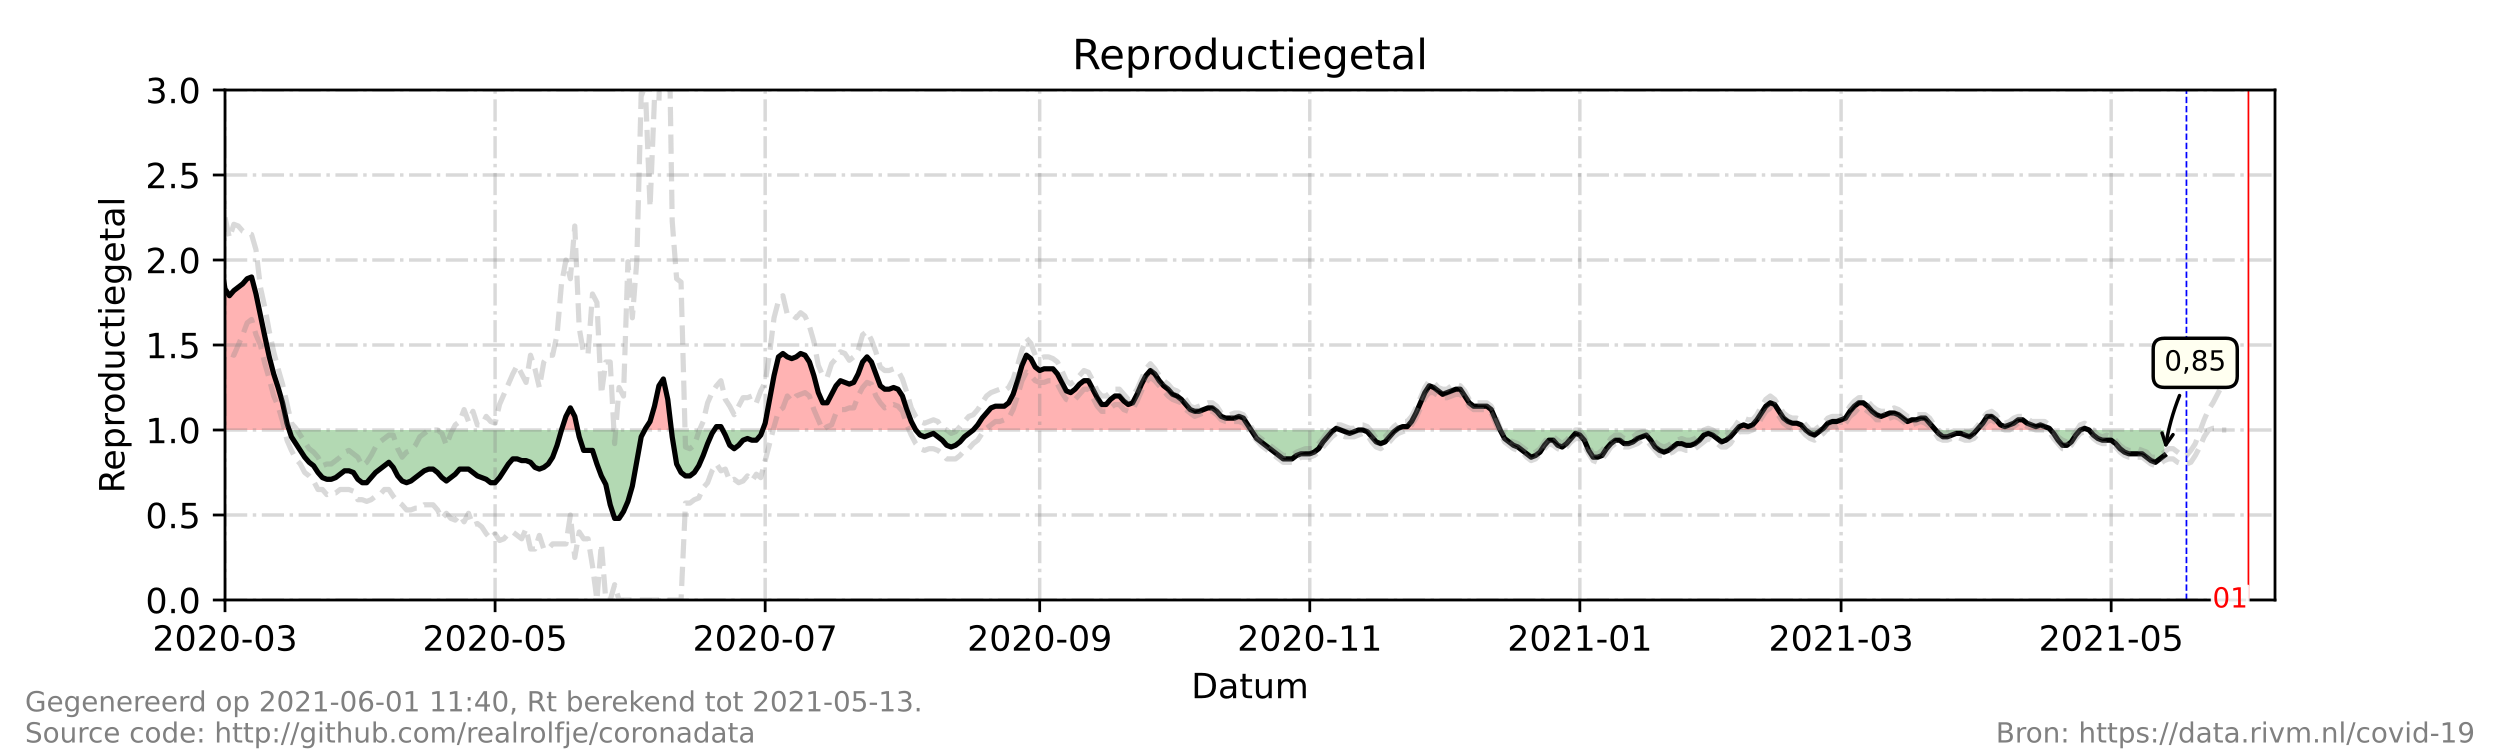 <?xml version="1.0" encoding="utf-8" standalone="no"?>
<!DOCTYPE svg PUBLIC "-//W3C//DTD SVG 1.1//EN"
  "http://www.w3.org/Graphics/SVG/1.1/DTD/svg11.dtd">
<!-- Created with matplotlib (https://matplotlib.org/) -->
<svg height="216pt" version="1.1" viewBox="0 0 720 216" width="720pt" xmlns="http://www.w3.org/2000/svg" xmlns:xlink="http://www.w3.org/1999/xlink">
 <defs>
  <style type="text/css">*{stroke-linecap:butt;stroke-linejoin:round;}</style>
 </defs>
 <g id="figure_1">
  <g id="patch_1">
   <path d="M 0 216 
L 720 216 
L 720 0 
L 0 0 
z
" style="fill:#ffffff;"/>
  </g>
  <g id="axes_1">
   <g id="patch_2">
    <path d="M 64.8 172.8 
L 655.2 172.8 
L 655.2 25.92 
L 64.8 25.92 
z
" style="fill:#ffffff;"/>
   </g>
   <g id="PolyCollection_1">
    <path clip-path="url(#pf8d5b31d60)" d="M 48.223 123.84 
L 48.223 123.84 
L 49.498 123.84 
L 50.773 123.84 
L 52.048 123.84 
L 53.324 123.84 
L 54.599 123.84 
L 55.874 123.84 
L 57.149 123.84 
L 58.424 123.84 
L 59.699 123.84 
L 60.975 123.84 
L 62.25 123.84 
L 63.525 123.84 
L 64.8 123.84 
L 66.075 123.84 
L 67.35 123.84 
L 68.625 123.84 
L 69.901 123.84 
L 71.176 123.84 
L 72.451 123.84 
L 73.726 123.84 
L 75.001 123.84 
L 76.276 123.84 
L 77.552 123.84 
L 78.827 123.84 
L 80.102 123.84 
L 81.377 123.84 
L 82.652 123.84 
L 83.29 123.84 
L 82.652 121.882 
L 81.377 116.006 
L 80.102 111.6 
L 78.827 107.683 
L 77.552 102.787 
L 76.276 96.912 
L 75.001 91.037 
L 73.726 84.672 
L 72.451 79.776 
L 71.176 80.266 
L 69.901 81.734 
L 68.625 82.714 
L 67.35 83.693 
L 66.075 85.162 
L 64.8 83.203 
L 63.525 75.37 
L 62.25 69.984 
L 60.975 71.942 
L 59.699 71.942 
L 58.424 67.536 
L 57.149 65.088 
L 55.874 66.067 
L 54.599 66.557 
L 53.324 73.411 
L 52.048 87.61 
L 50.773 94.954 
L 49.498 87.61 
L 48.223 78.307 
z
" style="fill:#ff0000;fill-opacity:0.3;"/>
    <path clip-path="url(#pf8d5b31d60)" d="M 161.712 123.84 
L 162.987 123.84 
L 164.263 123.84 
L 165.538 123.84 
L 166.388 123.84 
L 165.538 119.923 
L 164.263 117.475 
L 162.987 119.923 
z
" style="fill:#ff0000;fill-opacity:0.3;"/>
    <path clip-path="url(#pf8d5b31d60)" d="M 185.685 123.84 
L 185.94 123.84 
L 187.216 123.84 
L 188.491 123.84 
L 189.766 123.84 
L 191.041 123.84 
L 192.316 123.84 
L 193.36 123.84 
L 192.316 115.027 
L 191.041 109.152 
L 189.766 111.11 
L 188.491 116.986 
L 187.216 121.392 
L 185.94 123.35 
z
" style="fill:#ff0000;fill-opacity:0.3;"/>
    <path clip-path="url(#pf8d5b31d60)" d="M 205.705 123.84 
L 206.343 123.84 
L 207.618 123.84 
L 208.128 123.84 
L 207.618 122.861 
L 206.343 122.861 
z
" style="fill:#ff0000;fill-opacity:0.3;"/>
    <path clip-path="url(#pf8d5b31d60)" d="M 219.641 123.84 
L 220.37 123.84 
L 221.645 123.84 
L 222.92 123.84 
L 224.195 123.84 
L 225.47 123.84 
L 226.746 123.84 
L 228.021 123.84 
L 229.296 123.84 
L 230.571 123.84 
L 231.846 123.84 
L 233.121 123.84 
L 234.397 123.84 
L 235.672 123.84 
L 236.947 123.84 
L 238.222 123.84 
L 239.497 123.84 
L 240.772 123.84 
L 242.048 123.84 
L 243.323 123.84 
L 244.598 123.84 
L 245.873 123.84 
L 247.148 123.84 
L 248.423 123.84 
L 249.698 123.84 
L 250.974 123.84 
L 252.249 123.84 
L 253.524 123.84 
L 254.799 123.84 
L 256.074 123.84 
L 257.349 123.84 
L 258.625 123.84 
L 259.9 123.84 
L 261.175 123.84 
L 262.45 123.84 
L 263.725 123.84 
L 262.45 121.392 
L 261.175 117.965 
L 259.9 114.048 
L 258.625 112.09 
L 257.349 111.6 
L 256.074 112.09 
L 254.799 112.09 
L 253.524 111.11 
L 252.249 107.683 
L 250.974 104.256 
L 249.698 102.787 
L 248.423 104.256 
L 247.148 107.683 
L 245.873 110.131 
L 244.598 110.621 
L 243.323 110.131 
L 242.048 109.642 
L 240.772 111.11 
L 239.497 113.558 
L 238.222 116.006 
L 236.947 116.006 
L 235.672 113.069 
L 234.397 108.173 
L 233.121 104.256 
L 231.846 102.298 
L 230.571 101.808 
L 229.296 102.787 
L 228.021 103.277 
L 226.746 102.787 
L 225.47 101.808 
L 224.195 102.787 
L 222.92 108.173 
L 221.645 115.027 
L 220.37 121.882 
z
" style="fill:#ff0000;fill-opacity:0.3;"/>
    <path clip-path="url(#pf8d5b31d60)" d="M 280.302 123.84 
L 281.578 123.84 
L 282.853 123.84 
L 284.128 123.84 
L 285.403 123.84 
L 286.678 123.84 
L 287.953 123.84 
L 289.229 123.84 
L 290.504 123.84 
L 291.779 123.84 
L 293.054 123.84 
L 294.329 123.84 
L 295.604 123.84 
L 296.879 123.84 
L 298.155 123.84 
L 299.43 123.84 
L 300.705 123.84 
L 301.98 123.84 
L 303.255 123.84 
L 304.53 123.84 
L 305.806 123.84 
L 307.081 123.84 
L 308.356 123.84 
L 309.631 123.84 
L 310.906 123.84 
L 312.181 123.84 
L 313.457 123.84 
L 314.732 123.84 
L 316.007 123.84 
L 317.282 123.84 
L 318.557 123.84 
L 319.832 123.84 
L 321.108 123.84 
L 322.383 123.84 
L 323.658 123.84 
L 324.933 123.84 
L 326.208 123.84 
L 327.483 123.84 
L 328.759 123.84 
L 330.034 123.84 
L 331.309 123.84 
L 332.584 123.84 
L 333.859 123.84 
L 335.134 123.84 
L 336.41 123.84 
L 337.685 123.84 
L 338.96 123.84 
L 340.235 123.84 
L 341.51 123.84 
L 342.785 123.84 
L 344.06 123.84 
L 345.336 123.84 
L 346.611 123.84 
L 347.886 123.84 
L 349.161 123.84 
L 350.436 123.84 
L 351.711 123.84 
L 352.987 123.84 
L 354.262 123.84 
L 355.537 123.84 
L 356.812 123.84 
L 358.087 123.84 
L 359.362 123.84 
L 360.319 123.84 
L 359.362 122.371 
L 358.087 120.413 
L 356.812 119.923 
L 355.537 120.413 
L 354.262 120.413 
L 352.987 120.413 
L 351.711 119.923 
L 350.436 118.454 
L 349.161 117.475 
L 347.886 117.475 
L 346.611 117.965 
L 345.336 118.454 
L 344.06 118.454 
L 342.785 117.965 
L 341.51 116.496 
L 340.235 115.027 
L 338.96 114.048 
L 337.685 113.558 
L 336.41 112.09 
L 335.134 111.11 
L 333.859 109.642 
L 332.584 107.683 
L 331.309 106.704 
L 330.034 108.173 
L 328.759 110.621 
L 327.483 113.558 
L 326.208 116.006 
L 324.933 116.496 
L 323.658 115.517 
L 322.383 114.048 
L 321.108 114.048 
L 319.832 115.027 
L 318.557 116.496 
L 317.282 116.496 
L 316.007 114.538 
L 314.732 112.09 
L 313.457 109.642 
L 312.181 109.642 
L 310.906 110.621 
L 309.631 112.09 
L 308.356 113.069 
L 307.081 112.579 
L 305.806 110.131 
L 304.53 107.683 
L 303.255 106.214 
L 301.98 106.214 
L 300.705 106.214 
L 299.43 106.704 
L 298.155 105.725 
L 296.879 103.277 
L 295.604 102.298 
L 294.329 105.235 
L 293.054 109.642 
L 291.779 113.558 
L 290.504 116.006 
L 289.229 116.986 
L 287.953 116.986 
L 286.678 116.986 
L 285.403 117.475 
L 284.128 118.944 
L 282.853 120.413 
L 281.578 122.371 
z
" style="fill:#ff0000;fill-opacity:0.3;"/>
    <path clip-path="url(#pf8d5b31d60)" d="M 384.228 123.84 
L 384.866 123.84 
L 386.141 123.84 
L 384.866 123.35 
z
" style="fill:#ff0000;fill-opacity:0.3;"/>
    <path clip-path="url(#pf8d5b31d60)" d="M 402.08 123.84 
L 402.718 123.84 
L 403.993 123.84 
L 405.268 123.84 
L 406.543 123.84 
L 407.819 123.84 
L 409.094 123.84 
L 410.369 123.84 
L 411.644 123.84 
L 412.919 123.84 
L 414.194 123.84 
L 415.47 123.84 
L 416.745 123.84 
L 418.02 123.84 
L 419.295 123.84 
L 420.57 123.84 
L 421.845 123.84 
L 423.121 123.84 
L 424.396 123.84 
L 425.671 123.84 
L 426.946 123.84 
L 428.221 123.84 
L 429.496 123.84 
L 430.771 123.84 
L 432.047 123.84 
L 430.771 120.902 
L 429.496 117.965 
L 428.221 116.986 
L 426.946 116.986 
L 425.671 116.986 
L 424.396 116.986 
L 423.121 116.006 
L 421.845 114.048 
L 420.57 112.09 
L 419.295 112.09 
L 418.02 112.579 
L 416.745 113.069 
L 415.47 113.558 
L 414.194 112.579 
L 412.919 111.6 
L 411.644 111.11 
L 410.369 113.069 
L 409.094 116.006 
L 407.819 118.944 
L 406.543 121.392 
L 405.268 122.861 
L 403.993 122.861 
L 402.718 123.35 
z
" style="fill:#ff0000;fill-opacity:0.3;"/>
    <path clip-path="url(#pf8d5b31d60)" d="M 500.055 123.84 
L 500.905 123.84 
L 502.181 123.84 
L 503.456 123.84 
L 504.731 123.84 
L 506.006 123.84 
L 507.281 123.84 
L 508.556 123.84 
L 509.832 123.84 
L 511.107 123.84 
L 512.382 123.84 
L 513.657 123.84 
L 514.932 123.84 
L 516.207 123.84 
L 517.483 123.84 
L 518.758 123.84 
L 520.033 123.84 
L 518.758 122.371 
L 517.483 121.882 
L 516.207 121.882 
L 514.932 121.392 
L 513.657 120.413 
L 512.382 118.454 
L 511.107 116.496 
L 509.832 116.006 
L 508.556 116.986 
L 507.281 118.944 
L 506.006 120.902 
L 504.731 122.371 
L 503.456 122.861 
L 502.181 122.371 
L 500.905 122.861 
z
" style="fill:#ff0000;fill-opacity:0.3;"/>
    <path clip-path="url(#pf8d5b31d60)" d="M 524.496 123.84 
L 525.133 123.84 
L 526.409 123.84 
L 527.684 123.84 
L 528.959 123.84 
L 530.234 123.84 
L 531.509 123.84 
L 532.784 123.84 
L 534.06 123.84 
L 535.335 123.84 
L 536.61 123.84 
L 537.885 123.84 
L 539.16 123.84 
L 540.435 123.84 
L 541.711 123.84 
L 542.986 123.84 
L 544.261 123.84 
L 545.536 123.84 
L 546.811 123.84 
L 548.086 123.84 
L 549.362 123.84 
L 550.637 123.84 
L 551.912 123.84 
L 553.187 123.84 
L 554.462 123.84 
L 555.737 123.84 
L 557.013 123.84 
L 557.438 123.84 
L 557.013 123.35 
L 555.737 121.882 
L 554.462 120.413 
L 553.187 120.413 
L 551.912 120.902 
L 550.637 120.902 
L 549.362 121.392 
L 548.086 120.413 
L 546.811 119.434 
L 545.536 118.944 
L 544.261 118.944 
L 542.986 119.434 
L 541.711 119.923 
L 540.435 119.434 
L 539.16 118.454 
L 537.885 116.986 
L 536.61 116.006 
L 535.335 116.006 
L 534.06 116.986 
L 532.784 118.454 
L 531.509 120.413 
L 530.234 120.902 
L 528.959 121.392 
L 527.684 121.392 
L 526.409 121.882 
L 525.133 123.35 
z
" style="fill:#ff0000;fill-opacity:0.3;"/>
    <path clip-path="url(#pf8d5b31d60)" d="M 569.339 123.84 
L 569.764 123.84 
L 571.039 123.84 
L 572.314 123.84 
L 573.59 123.84 
L 574.865 123.84 
L 576.14 123.84 
L 577.415 123.84 
L 578.69 123.84 
L 579.965 123.84 
L 581.241 123.84 
L 582.516 123.84 
L 583.791 123.84 
L 585.066 123.84 
L 586.341 123.84 
L 587.616 123.84 
L 588.892 123.84 
L 590.167 123.84 
L 590.592 123.84 
L 590.167 123.35 
L 588.892 122.861 
L 587.616 122.371 
L 586.341 122.861 
L 585.066 122.371 
L 583.791 121.882 
L 582.516 120.902 
L 581.241 120.902 
L 579.965 121.882 
L 578.69 122.371 
L 577.415 122.861 
L 576.14 122.371 
L 574.865 120.902 
L 573.59 119.923 
L 572.314 119.923 
L 571.039 121.882 
L 569.764 123.35 
z
" style="fill:#ff0000;fill-opacity:0.3;"/>
    <path clip-path="url(#pf8d5b31d60)" d="M 599.093 123.84 
L 600.368 123.84 
L 601.643 123.84 
L 600.368 123.35 
z
" style="fill:#ff0000;fill-opacity:0.3;"/>
   </g>
   <g id="PolyCollection_2">
    <path clip-path="url(#pf8d5b31d60)" d="M 83.29 123.84 
L 83.927 123.84 
L 85.203 123.84 
L 86.478 123.84 
L 87.753 123.84 
L 89.028 123.84 
L 90.303 123.84 
L 91.578 123.84 
L 92.854 123.84 
L 94.129 123.84 
L 95.404 123.84 
L 96.679 123.84 
L 97.954 123.84 
L 99.229 123.84 
L 100.505 123.84 
L 101.78 123.84 
L 103.055 123.84 
L 104.33 123.84 
L 105.605 123.84 
L 106.88 123.84 
L 108.156 123.84 
L 109.431 123.84 
L 110.706 123.84 
L 111.981 123.84 
L 113.256 123.84 
L 114.531 123.84 
L 115.806 123.84 
L 117.082 123.84 
L 118.357 123.84 
L 119.632 123.84 
L 120.907 123.84 
L 122.182 123.84 
L 123.457 123.84 
L 124.733 123.84 
L 126.008 123.84 
L 127.283 123.84 
L 128.558 123.84 
L 129.833 123.84 
L 131.108 123.84 
L 132.384 123.84 
L 133.659 123.84 
L 134.934 123.84 
L 136.209 123.84 
L 137.484 123.84 
L 138.759 123.84 
L 140.035 123.84 
L 141.31 123.84 
L 142.585 123.84 
L 143.86 123.84 
L 145.135 123.84 
L 146.41 123.84 
L 147.686 123.84 
L 148.961 123.84 
L 150.236 123.84 
L 151.511 123.84 
L 152.786 123.84 
L 154.061 123.84 
L 155.337 123.84 
L 156.612 123.84 
L 157.887 123.84 
L 159.162 123.84 
L 160.437 123.84 
L 161.712 123.84 
L 161.712 123.84 
L 161.712 123.84 
L 160.437 128.246 
L 159.162 131.674 
L 157.887 133.632 
L 156.612 134.611 
L 155.337 135.101 
L 154.061 134.611 
L 152.786 133.142 
L 151.511 132.653 
L 150.236 132.653 
L 148.961 132.163 
L 147.686 132.163 
L 146.41 133.632 
L 145.135 135.59 
L 143.86 137.549 
L 142.585 139.018 
L 141.31 139.018 
L 140.035 138.038 
L 138.759 137.549 
L 137.484 137.059 
L 136.209 136.08 
L 134.934 135.101 
L 133.659 135.101 
L 132.384 135.101 
L 131.108 136.57 
L 129.833 137.549 
L 128.558 138.528 
L 127.283 137.549 
L 126.008 136.08 
L 124.733 135.101 
L 123.457 135.101 
L 122.182 135.59 
L 120.907 136.57 
L 119.632 137.549 
L 118.357 138.528 
L 117.082 139.018 
L 115.806 138.528 
L 114.531 137.059 
L 113.256 134.611 
L 111.981 133.142 
L 110.706 134.122 
L 109.431 135.101 
L 108.156 136.08 
L 106.88 137.549 
L 105.605 139.018 
L 104.33 139.018 
L 103.055 138.038 
L 101.78 136.08 
L 100.505 135.59 
L 99.229 135.59 
L 97.954 136.57 
L 96.679 137.549 
L 95.404 138.038 
L 94.129 138.038 
L 92.854 137.549 
L 91.578 136.08 
L 90.303 134.122 
L 89.028 133.142 
L 87.753 131.674 
L 86.478 129.715 
L 85.203 127.757 
L 83.927 125.798 
z
" style="fill:#008000;fill-opacity:0.3;"/>
    <path clip-path="url(#pf8d5b31d60)" d="M 166.388 123.84 
L 166.813 123.84 
L 168.088 123.84 
L 169.363 123.84 
L 170.638 123.84 
L 171.914 123.84 
L 173.189 123.84 
L 174.464 123.84 
L 175.739 123.84 
L 177.014 123.84 
L 178.289 123.84 
L 179.565 123.84 
L 180.84 123.84 
L 182.115 123.84 
L 183.39 123.84 
L 184.665 123.84 
L 185.685 123.84 
L 184.665 125.798 
L 183.39 132.653 
L 182.115 139.997 
L 180.84 144.403 
L 179.565 147.341 
L 178.289 149.299 
L 177.014 149.299 
L 175.739 145.382 
L 174.464 139.507 
L 173.189 137.059 
L 171.914 133.632 
L 170.638 129.715 
L 169.363 129.715 
L 168.088 129.715 
L 166.813 125.798 
z
" style="fill:#008000;fill-opacity:0.3;"/>
    <path clip-path="url(#pf8d5b31d60)" d="M 193.36 123.84 
L 193.591 123.84 
L 194.867 123.84 
L 196.142 123.84 
L 197.417 123.84 
L 198.692 123.84 
L 199.967 123.84 
L 201.242 123.84 
L 202.517 123.84 
L 203.793 123.84 
L 205.068 123.84 
L 205.705 123.84 
L 205.068 124.819 
L 203.793 127.757 
L 202.517 131.184 
L 201.242 134.122 
L 199.967 136.08 
L 198.692 137.059 
L 197.417 137.059 
L 196.142 136.08 
L 194.867 133.632 
L 193.591 125.798 
z
" style="fill:#008000;fill-opacity:0.3;"/>
    <path clip-path="url(#pf8d5b31d60)" d="M 208.128 123.84 
L 208.893 123.84 
L 210.168 123.84 
L 211.444 123.84 
L 212.719 123.84 
L 213.994 123.84 
L 215.269 123.84 
L 216.544 123.84 
L 217.819 123.84 
L 219.095 123.84 
L 219.641 123.84 
L 219.095 125.309 
L 217.819 126.778 
L 216.544 126.778 
L 215.269 126.288 
L 213.994 126.778 
L 212.719 128.246 
L 211.444 129.226 
L 210.168 128.246 
L 208.893 125.309 
z
" style="fill:#008000;fill-opacity:0.3;"/>
    <path clip-path="url(#pf8d5b31d60)" d="M 263.725 123.84 
L 263.725 123.84 
L 265 123.84 
L 266.276 123.84 
L 267.551 123.84 
L 268.826 123.84 
L 270.101 123.84 
L 271.376 123.84 
L 272.651 123.84 
L 273.927 123.84 
L 275.202 123.84 
L 276.477 123.84 
L 277.752 123.84 
L 279.027 123.84 
L 280.302 123.84 
L 280.302 123.84 
L 280.302 123.84 
L 279.027 124.819 
L 277.752 125.798 
L 276.477 127.267 
L 275.202 128.246 
L 273.927 128.736 
L 272.651 128.246 
L 271.376 126.778 
L 270.101 125.798 
L 268.826 124.819 
L 267.551 125.309 
L 266.276 125.798 
L 265 125.309 
L 263.725 123.84 
z
" style="fill:#008000;fill-opacity:0.3;"/>
    <path clip-path="url(#pf8d5b31d60)" d="M 360.319 123.84 
L 360.638 123.84 
L 361.913 123.84 
L 363.188 123.84 
L 364.463 123.84 
L 365.738 123.84 
L 367.013 123.84 
L 368.289 123.84 
L 369.564 123.84 
L 370.839 123.84 
L 372.114 123.84 
L 373.389 123.84 
L 374.664 123.84 
L 375.94 123.84 
L 377.215 123.84 
L 378.49 123.84 
L 379.765 123.84 
L 381.04 123.84 
L 382.315 123.84 
L 383.59 123.84 
L 384.228 123.84 
L 383.59 124.33 
L 382.315 125.798 
L 381.04 127.267 
L 379.765 129.226 
L 378.49 130.205 
L 377.215 130.694 
L 375.94 130.694 
L 374.664 130.694 
L 373.389 131.184 
L 372.114 132.163 
L 370.839 132.163 
L 369.564 132.163 
L 368.289 131.184 
L 367.013 130.205 
L 365.738 129.226 
L 364.463 128.246 
L 363.188 127.267 
L 361.913 126.288 
L 360.638 124.33 
z
" style="fill:#008000;fill-opacity:0.3;"/>
    <path clip-path="url(#pf8d5b31d60)" d="M 386.141 123.84 
L 386.141 123.84 
L 387.416 123.84 
L 388.691 123.84 
L 389.966 123.84 
L 391.241 123.84 
L 392.517 123.84 
L 393.792 123.84 
L 395.067 123.84 
L 396.342 123.84 
L 397.617 123.84 
L 398.892 123.84 
L 400.168 123.84 
L 401.443 123.84 
L 402.08 123.84 
L 401.443 124.33 
L 400.168 125.798 
L 398.892 127.267 
L 397.617 127.757 
L 396.342 127.267 
L 395.067 125.798 
L 393.792 124.33 
L 392.517 123.84 
L 391.241 123.84 
L 389.966 124.33 
L 388.691 124.819 
L 387.416 124.33 
L 386.141 123.84 
z
" style="fill:#008000;fill-opacity:0.3;"/>
    <path clip-path="url(#pf8d5b31d60)" d="M 432.047 123.84 
L 432.047 123.84 
L 433.322 123.84 
L 434.597 123.84 
L 435.872 123.84 
L 437.147 123.84 
L 438.422 123.84 
L 439.698 123.84 
L 440.973 123.84 
L 442.248 123.84 
L 443.523 123.84 
L 444.798 123.84 
L 446.073 123.84 
L 447.349 123.84 
L 448.624 123.84 
L 449.899 123.84 
L 451.174 123.84 
L 452.449 123.84 
L 453.724 123.84 
L 455 123.84 
L 456.275 123.84 
L 457.55 123.84 
L 458.825 123.84 
L 460.1 123.84 
L 461.375 123.84 
L 462.651 123.84 
L 463.926 123.84 
L 465.201 123.84 
L 466.476 123.84 
L 467.751 123.84 
L 469.026 123.84 
L 470.302 123.84 
L 471.577 123.84 
L 472.852 123.84 
L 474.127 123.84 
L 475.402 123.84 
L 476.677 123.84 
L 477.952 123.84 
L 479.228 123.84 
L 480.503 123.84 
L 481.778 123.84 
L 483.053 123.84 
L 484.328 123.84 
L 485.603 123.84 
L 486.879 123.84 
L 488.154 123.84 
L 489.429 123.84 
L 490.704 123.84 
L 491.979 123.84 
L 493.254 123.84 
L 494.53 123.84 
L 495.805 123.84 
L 497.08 123.84 
L 498.355 123.84 
L 499.63 123.84 
L 500.055 123.84 
L 499.63 124.33 
L 498.355 125.798 
L 497.08 126.778 
L 495.805 127.267 
L 494.53 126.288 
L 493.254 125.309 
L 491.979 124.819 
L 490.704 125.309 
L 489.429 126.778 
L 488.154 127.757 
L 486.879 128.246 
L 485.603 128.246 
L 484.328 127.757 
L 483.053 127.757 
L 481.778 128.736 
L 480.503 129.715 
L 479.228 130.205 
L 477.952 129.715 
L 476.677 128.736 
L 475.402 126.778 
L 474.127 125.309 
L 472.852 125.798 
L 471.577 126.288 
L 470.302 127.267 
L 469.026 127.757 
L 467.751 127.757 
L 466.476 126.778 
L 465.201 126.778 
L 463.926 127.757 
L 462.651 129.226 
L 461.375 131.184 
L 460.1 131.674 
L 458.825 131.674 
L 457.55 129.715 
L 456.275 126.778 
L 455 125.309 
L 453.724 124.819 
L 452.449 126.288 
L 451.174 127.757 
L 449.899 128.736 
L 448.624 128.246 
L 447.349 126.778 
L 446.073 126.778 
L 444.798 128.246 
L 443.523 130.205 
L 442.248 131.184 
L 440.973 131.674 
L 439.698 130.694 
L 438.422 129.715 
L 437.147 128.736 
L 435.872 128.246 
L 434.597 127.267 
L 433.322 126.288 
L 432.047 123.84 
z
" style="fill:#008000;fill-opacity:0.3;"/>
    <path clip-path="url(#pf8d5b31d60)" d="M 520.033 123.84 
L 520.033 123.84 
L 521.308 123.84 
L 522.583 123.84 
L 523.858 123.84 
L 524.496 123.84 
L 523.858 124.33 
L 522.583 125.309 
L 521.308 124.819 
L 520.033 123.84 
z
" style="fill:#008000;fill-opacity:0.3;"/>
    <path clip-path="url(#pf8d5b31d60)" d="M 557.438 123.84 
L 558.288 123.84 
L 559.563 123.84 
L 560.838 123.84 
L 562.113 123.84 
L 563.388 123.84 
L 564.663 123.84 
L 565.939 123.84 
L 567.214 123.84 
L 568.489 123.84 
L 569.339 123.84 
L 568.489 124.819 
L 567.214 125.798 
L 565.939 125.309 
L 564.663 124.819 
L 563.388 124.819 
L 562.113 125.309 
L 560.838 125.798 
L 559.563 125.798 
L 558.288 124.819 
z
" style="fill:#008000;fill-opacity:0.3;"/>
    <path clip-path="url(#pf8d5b31d60)" d="M 590.592 123.84 
L 591.442 123.84 
L 592.717 123.84 
L 593.992 123.84 
L 595.267 123.84 
L 596.543 123.84 
L 597.818 123.84 
L 599.093 123.84 
L 599.093 123.84 
L 599.093 123.84 
L 597.818 125.309 
L 596.543 127.267 
L 595.267 128.246 
L 593.992 128.246 
L 592.717 126.778 
L 591.442 124.819 
z
" style="fill:#008000;fill-opacity:0.3;"/>
    <path clip-path="url(#pf8d5b31d60)" d="M 601.643 123.84 
L 601.643 123.84 
L 602.918 123.84 
L 604.194 123.84 
L 605.469 123.84 
L 606.744 123.84 
L 608.019 123.84 
L 609.294 123.84 
L 610.569 123.84 
L 611.844 123.84 
L 613.12 123.84 
L 614.395 123.84 
L 615.67 123.84 
L 616.945 123.84 
L 618.22 123.84 
L 619.495 123.84 
L 620.771 123.84 
L 622.046 123.84 
L 623.321 123.84 
L 623.321 123.84 
L 623.321 131.184 
L 622.046 132.163 
L 620.771 133.142 
L 619.495 132.653 
L 618.22 131.674 
L 616.945 130.694 
L 615.67 130.694 
L 614.395 130.694 
L 613.12 130.694 
L 611.844 130.205 
L 610.569 129.226 
L 609.294 127.757 
L 608.019 126.778 
L 606.744 126.778 
L 605.469 126.778 
L 604.194 126.288 
L 602.918 125.309 
L 601.643 123.84 
z
" style="fill:#008000;fill-opacity:0.3;"/>
   </g>
   <g id="matplotlib.axis_1">
    <g id="xtick_1">
     <g id="line2d_1">
      <path clip-path="url(#pf8d5b31d60)" d="M 64.8 172.8 
L 64.8 25.92 
" style="fill:none;stroke:#808080;stroke-dasharray:6.4,1.6,1,1.6;stroke-dashoffset:0;stroke-opacity:0.3;"/>
     </g>
     <g id="line2d_2">
      <defs>
       <path d="M 0 0 
L 0 3.5 
" id="mf95763a991" style="stroke:#000000;stroke-width:0.8;"/>
      </defs>
      <g>
       <use style="stroke:#000000;stroke-width:0.8;" x="64.8" xlink:href="#mf95763a991" y="172.8"/>
      </g>
     </g>
     <g id="text_1">
      <!-- 2020-03 -->
      <g transform="translate(43.909 187.398)scale(0.1 -0.1)">
       <defs>
        <path d="M 19.188 8.297 
L 53.609 8.297 
L 53.609 0 
L 7.328 0 
L 7.328 8.297 
Q 12.938 14.109 22.625 23.891 
Q 32.328 33.688 34.812 36.531 
Q 39.547 41.844 41.422 45.531 
Q 43.312 49.219 43.312 52.781 
Q 43.312 58.594 39.234 62.25 
Q 35.156 65.922 28.609 65.922 
Q 23.969 65.922 18.812 64.312 
Q 13.672 62.703 7.812 59.422 
L 7.812 69.391 
Q 13.766 71.781 18.938 73 
Q 24.125 74.219 28.422 74.219 
Q 39.75 74.219 46.484 68.547 
Q 53.219 62.891 53.219 53.422 
Q 53.219 48.922 51.531 44.891 
Q 49.859 40.875 45.406 35.406 
Q 44.188 33.984 37.641 27.219 
Q 31.109 20.453 19.188 8.297 
z
" id="DejaVuSans-50"/>
        <path d="M 31.781 66.406 
Q 24.172 66.406 20.328 58.906 
Q 16.5 51.422 16.5 36.375 
Q 16.5 21.391 20.328 13.891 
Q 24.172 6.391 31.781 6.391 
Q 39.453 6.391 43.281 13.891 
Q 47.125 21.391 47.125 36.375 
Q 47.125 51.422 43.281 58.906 
Q 39.453 66.406 31.781 66.406 
z
M 31.781 74.219 
Q 44.047 74.219 50.516 64.516 
Q 56.984 54.828 56.984 36.375 
Q 56.984 17.969 50.516 8.266 
Q 44.047 -1.422 31.781 -1.422 
Q 19.531 -1.422 13.062 8.266 
Q 6.594 17.969 6.594 36.375 
Q 6.594 54.828 13.062 64.516 
Q 19.531 74.219 31.781 74.219 
z
" id="DejaVuSans-48"/>
        <path d="M 4.891 31.391 
L 31.203 31.391 
L 31.203 23.391 
L 4.891 23.391 
z
" id="DejaVuSans-45"/>
        <path d="M 40.578 39.312 
Q 47.656 37.797 51.625 33 
Q 55.609 28.219 55.609 21.188 
Q 55.609 10.406 48.188 4.484 
Q 40.766 -1.422 27.094 -1.422 
Q 22.516 -1.422 17.656 -0.516 
Q 12.797 0.391 7.625 2.203 
L 7.625 11.719 
Q 11.719 9.328 16.594 8.109 
Q 21.484 6.891 26.812 6.891 
Q 36.078 6.891 40.938 10.547 
Q 45.797 14.203 45.797 21.188 
Q 45.797 27.641 41.281 31.266 
Q 36.766 34.906 28.719 34.906 
L 20.219 34.906 
L 20.219 43.016 
L 29.109 43.016 
Q 36.375 43.016 40.234 45.922 
Q 44.094 48.828 44.094 54.297 
Q 44.094 59.906 40.109 62.906 
Q 36.141 65.922 28.719 65.922 
Q 24.656 65.922 20.016 65.031 
Q 15.375 64.156 9.812 62.312 
L 9.812 71.094 
Q 15.438 72.656 20.344 73.438 
Q 25.25 74.219 29.594 74.219 
Q 40.828 74.219 47.359 69.109 
Q 53.906 64.016 53.906 55.328 
Q 53.906 49.266 50.438 45.094 
Q 46.969 40.922 40.578 39.312 
z
" id="DejaVuSans-51"/>
       </defs>
       <use xlink:href="#DejaVuSans-50"/>
       <use x="63.623" xlink:href="#DejaVuSans-48"/>
       <use x="127.246" xlink:href="#DejaVuSans-50"/>
       <use x="190.869" xlink:href="#DejaVuSans-48"/>
       <use x="254.492" xlink:href="#DejaVuSans-45"/>
       <use x="290.576" xlink:href="#DejaVuSans-48"/>
       <use x="354.199" xlink:href="#DejaVuSans-51"/>
      </g>
     </g>
    </g>
    <g id="xtick_2">
     <g id="line2d_3">
      <path clip-path="url(#pf8d5b31d60)" d="M 142.585 172.8 
L 142.585 25.92 
" style="fill:none;stroke:#808080;stroke-dasharray:6.4,1.6,1,1.6;stroke-dashoffset:0;stroke-opacity:0.3;"/>
     </g>
     <g id="line2d_4">
      <g>
       <use style="stroke:#000000;stroke-width:0.8;" x="142.585" xlink:href="#mf95763a991" y="172.8"/>
      </g>
     </g>
     <g id="text_2">
      <!-- 2020-05 -->
      <g transform="translate(121.693 187.398)scale(0.1 -0.1)">
       <defs>
        <path d="M 10.797 72.906 
L 49.516 72.906 
L 49.516 64.594 
L 19.828 64.594 
L 19.828 46.734 
Q 21.969 47.469 24.109 47.828 
Q 26.266 48.188 28.422 48.188 
Q 40.625 48.188 47.75 41.5 
Q 54.891 34.812 54.891 23.391 
Q 54.891 11.625 47.562 5.094 
Q 40.234 -1.422 26.906 -1.422 
Q 22.312 -1.422 17.547 -0.641 
Q 12.797 0.141 7.719 1.703 
L 7.719 11.625 
Q 12.109 9.234 16.797 8.062 
Q 21.484 6.891 26.703 6.891 
Q 35.156 6.891 40.078 11.328 
Q 45.016 15.766 45.016 23.391 
Q 45.016 31 40.078 35.438 
Q 35.156 39.891 26.703 39.891 
Q 22.75 39.891 18.812 39.016 
Q 14.891 38.141 10.797 36.281 
z
" id="DejaVuSans-53"/>
       </defs>
       <use xlink:href="#DejaVuSans-50"/>
       <use x="63.623" xlink:href="#DejaVuSans-48"/>
       <use x="127.246" xlink:href="#DejaVuSans-50"/>
       <use x="190.869" xlink:href="#DejaVuSans-48"/>
       <use x="254.492" xlink:href="#DejaVuSans-45"/>
       <use x="290.576" xlink:href="#DejaVuSans-48"/>
       <use x="354.199" xlink:href="#DejaVuSans-53"/>
      </g>
     </g>
    </g>
    <g id="xtick_3">
     <g id="line2d_5">
      <path clip-path="url(#pf8d5b31d60)" d="M 220.37 172.8 
L 220.37 25.92 
" style="fill:none;stroke:#808080;stroke-dasharray:6.4,1.6,1,1.6;stroke-dashoffset:0;stroke-opacity:0.3;"/>
     </g>
     <g id="line2d_6">
      <g>
       <use style="stroke:#000000;stroke-width:0.8;" x="220.37" xlink:href="#mf95763a991" y="172.8"/>
      </g>
     </g>
     <g id="text_3">
      <!-- 2020-07 -->
      <g transform="translate(199.478 187.398)scale(0.1 -0.1)">
       <defs>
        <path d="M 8.203 72.906 
L 55.078 72.906 
L 55.078 68.703 
L 28.609 0 
L 18.312 0 
L 43.219 64.594 
L 8.203 64.594 
z
" id="DejaVuSans-55"/>
       </defs>
       <use xlink:href="#DejaVuSans-50"/>
       <use x="63.623" xlink:href="#DejaVuSans-48"/>
       <use x="127.246" xlink:href="#DejaVuSans-50"/>
       <use x="190.869" xlink:href="#DejaVuSans-48"/>
       <use x="254.492" xlink:href="#DejaVuSans-45"/>
       <use x="290.576" xlink:href="#DejaVuSans-48"/>
       <use x="354.199" xlink:href="#DejaVuSans-55"/>
      </g>
     </g>
    </g>
    <g id="xtick_4">
     <g id="line2d_7">
      <path clip-path="url(#pf8d5b31d60)" d="M 299.43 172.8 
L 299.43 25.92 
" style="fill:none;stroke:#808080;stroke-dasharray:6.4,1.6,1,1.6;stroke-dashoffset:0;stroke-opacity:0.3;"/>
     </g>
     <g id="line2d_8">
      <g>
       <use style="stroke:#000000;stroke-width:0.8;" x="299.43" xlink:href="#mf95763a991" y="172.8"/>
      </g>
     </g>
     <g id="text_4">
      <!-- 2020-09 -->
      <g transform="translate(278.538 187.398)scale(0.1 -0.1)">
       <defs>
        <path d="M 10.984 1.516 
L 10.984 10.5 
Q 14.703 8.734 18.5 7.812 
Q 22.312 6.891 25.984 6.891 
Q 35.75 6.891 40.891 13.453 
Q 46.047 20.016 46.781 33.406 
Q 43.953 29.203 39.594 26.953 
Q 35.25 24.703 29.984 24.703 
Q 19.047 24.703 12.672 31.312 
Q 6.297 37.938 6.297 49.422 
Q 6.297 60.641 12.938 67.422 
Q 19.578 74.219 30.609 74.219 
Q 43.266 74.219 49.922 64.516 
Q 56.594 54.828 56.594 36.375 
Q 56.594 19.141 48.406 8.859 
Q 40.234 -1.422 26.422 -1.422 
Q 22.703 -1.422 18.891 -0.688 
Q 15.094 0.047 10.984 1.516 
z
M 30.609 32.422 
Q 37.25 32.422 41.125 36.953 
Q 45.016 41.5 45.016 49.422 
Q 45.016 57.281 41.125 61.844 
Q 37.25 66.406 30.609 66.406 
Q 23.969 66.406 20.094 61.844 
Q 16.219 57.281 16.219 49.422 
Q 16.219 41.5 20.094 36.953 
Q 23.969 32.422 30.609 32.422 
z
" id="DejaVuSans-57"/>
       </defs>
       <use xlink:href="#DejaVuSans-50"/>
       <use x="63.623" xlink:href="#DejaVuSans-48"/>
       <use x="127.246" xlink:href="#DejaVuSans-50"/>
       <use x="190.869" xlink:href="#DejaVuSans-48"/>
       <use x="254.492" xlink:href="#DejaVuSans-45"/>
       <use x="290.576" xlink:href="#DejaVuSans-48"/>
       <use x="354.199" xlink:href="#DejaVuSans-57"/>
      </g>
     </g>
    </g>
    <g id="xtick_5">
     <g id="line2d_9">
      <path clip-path="url(#pf8d5b31d60)" d="M 377.215 172.8 
L 377.215 25.92 
" style="fill:none;stroke:#808080;stroke-dasharray:6.4,1.6,1,1.6;stroke-dashoffset:0;stroke-opacity:0.3;"/>
     </g>
     <g id="line2d_10">
      <g>
       <use style="stroke:#000000;stroke-width:0.8;" x="377.215" xlink:href="#mf95763a991" y="172.8"/>
      </g>
     </g>
     <g id="text_5">
      <!-- 2020-11 -->
      <g transform="translate(356.323 187.398)scale(0.1 -0.1)">
       <defs>
        <path d="M 12.406 8.297 
L 28.516 8.297 
L 28.516 63.922 
L 10.984 60.406 
L 10.984 69.391 
L 28.422 72.906 
L 38.281 72.906 
L 38.281 8.297 
L 54.391 8.297 
L 54.391 0 
L 12.406 0 
z
" id="DejaVuSans-49"/>
       </defs>
       <use xlink:href="#DejaVuSans-50"/>
       <use x="63.623" xlink:href="#DejaVuSans-48"/>
       <use x="127.246" xlink:href="#DejaVuSans-50"/>
       <use x="190.869" xlink:href="#DejaVuSans-48"/>
       <use x="254.492" xlink:href="#DejaVuSans-45"/>
       <use x="290.576" xlink:href="#DejaVuSans-49"/>
       <use x="354.199" xlink:href="#DejaVuSans-49"/>
      </g>
     </g>
    </g>
    <g id="xtick_6">
     <g id="line2d_11">
      <path clip-path="url(#pf8d5b31d60)" d="M 455 172.8 
L 455 25.92 
" style="fill:none;stroke:#808080;stroke-dasharray:6.4,1.6,1,1.6;stroke-dashoffset:0;stroke-opacity:0.3;"/>
     </g>
     <g id="line2d_12">
      <g>
       <use style="stroke:#000000;stroke-width:0.8;" x="455" xlink:href="#mf95763a991" y="172.8"/>
      </g>
     </g>
     <g id="text_6">
      <!-- 2021-01 -->
      <g transform="translate(434.108 187.398)scale(0.1 -0.1)">
       <use xlink:href="#DejaVuSans-50"/>
       <use x="63.623" xlink:href="#DejaVuSans-48"/>
       <use x="127.246" xlink:href="#DejaVuSans-50"/>
       <use x="190.869" xlink:href="#DejaVuSans-49"/>
       <use x="254.492" xlink:href="#DejaVuSans-45"/>
       <use x="290.576" xlink:href="#DejaVuSans-48"/>
       <use x="354.199" xlink:href="#DejaVuSans-49"/>
      </g>
     </g>
    </g>
    <g id="xtick_7">
     <g id="line2d_13">
      <path clip-path="url(#pf8d5b31d60)" d="M 530.234 172.8 
L 530.234 25.92 
" style="fill:none;stroke:#808080;stroke-dasharray:6.4,1.6,1,1.6;stroke-dashoffset:0;stroke-opacity:0.3;"/>
     </g>
     <g id="line2d_14">
      <g>
       <use style="stroke:#000000;stroke-width:0.8;" x="530.234" xlink:href="#mf95763a991" y="172.8"/>
      </g>
     </g>
     <g id="text_7">
      <!-- 2021-03 -->
      <g transform="translate(509.343 187.398)scale(0.1 -0.1)">
       <use xlink:href="#DejaVuSans-50"/>
       <use x="63.623" xlink:href="#DejaVuSans-48"/>
       <use x="127.246" xlink:href="#DejaVuSans-50"/>
       <use x="190.869" xlink:href="#DejaVuSans-49"/>
       <use x="254.492" xlink:href="#DejaVuSans-45"/>
       <use x="290.576" xlink:href="#DejaVuSans-48"/>
       <use x="354.199" xlink:href="#DejaVuSans-51"/>
      </g>
     </g>
    </g>
    <g id="xtick_8">
     <g id="line2d_15">
      <path clip-path="url(#pf8d5b31d60)" d="M 608.019 172.8 
L 608.019 25.92 
" style="fill:none;stroke:#808080;stroke-dasharray:6.4,1.6,1,1.6;stroke-dashoffset:0;stroke-opacity:0.3;"/>
     </g>
     <g id="line2d_16">
      <g>
       <use style="stroke:#000000;stroke-width:0.8;" x="608.019" xlink:href="#mf95763a991" y="172.8"/>
      </g>
     </g>
     <g id="text_8">
      <!-- 2021-05 -->
      <g transform="translate(587.128 187.398)scale(0.1 -0.1)">
       <use xlink:href="#DejaVuSans-50"/>
       <use x="63.623" xlink:href="#DejaVuSans-48"/>
       <use x="127.246" xlink:href="#DejaVuSans-50"/>
       <use x="190.869" xlink:href="#DejaVuSans-49"/>
       <use x="254.492" xlink:href="#DejaVuSans-45"/>
       <use x="290.576" xlink:href="#DejaVuSans-48"/>
       <use x="354.199" xlink:href="#DejaVuSans-53"/>
      </g>
     </g>
    </g>
    <g id="text_9">
     <!-- Datum -->
     <g transform="translate(343.087 201.077)scale(0.1 -0.1)">
      <defs>
       <path d="M 19.672 64.797 
L 19.672 8.109 
L 31.594 8.109 
Q 46.688 8.109 53.688 14.938 
Q 60.688 21.781 60.688 36.531 
Q 60.688 51.172 53.688 57.984 
Q 46.688 64.797 31.594 64.797 
z
M 9.812 72.906 
L 30.078 72.906 
Q 51.266 72.906 61.172 64.094 
Q 71.094 55.281 71.094 36.531 
Q 71.094 17.672 61.125 8.828 
Q 51.172 0 30.078 0 
L 9.812 0 
z
" id="DejaVuSans-68"/>
       <path d="M 34.281 27.484 
Q 23.391 27.484 19.188 25 
Q 14.984 22.516 14.984 16.5 
Q 14.984 11.719 18.141 8.906 
Q 21.297 6.109 26.703 6.109 
Q 34.188 6.109 38.703 11.406 
Q 43.219 16.703 43.219 25.484 
L 43.219 27.484 
z
M 52.203 31.203 
L 52.203 0 
L 43.219 0 
L 43.219 8.297 
Q 40.141 3.328 35.547 0.953 
Q 30.953 -1.422 24.312 -1.422 
Q 15.922 -1.422 10.953 3.297 
Q 6 8.016 6 15.922 
Q 6 25.141 12.172 29.828 
Q 18.359 34.516 30.609 34.516 
L 43.219 34.516 
L 43.219 35.406 
Q 43.219 41.609 39.141 45 
Q 35.062 48.391 27.688 48.391 
Q 23 48.391 18.547 47.266 
Q 14.109 46.141 10.016 43.891 
L 10.016 52.203 
Q 14.938 54.109 19.578 55.047 
Q 24.219 56 28.609 56 
Q 40.484 56 46.344 49.844 
Q 52.203 43.703 52.203 31.203 
z
" id="DejaVuSans-97"/>
       <path d="M 18.312 70.219 
L 18.312 54.688 
L 36.812 54.688 
L 36.812 47.703 
L 18.312 47.703 
L 18.312 18.016 
Q 18.312 11.328 20.141 9.422 
Q 21.969 7.516 27.594 7.516 
L 36.812 7.516 
L 36.812 0 
L 27.594 0 
Q 17.188 0 13.234 3.875 
Q 9.281 7.766 9.281 18.016 
L 9.281 47.703 
L 2.688 47.703 
L 2.688 54.688 
L 9.281 54.688 
L 9.281 70.219 
z
" id="DejaVuSans-116"/>
       <path d="M 8.5 21.578 
L 8.5 54.688 
L 17.484 54.688 
L 17.484 21.922 
Q 17.484 14.156 20.5 10.266 
Q 23.531 6.391 29.594 6.391 
Q 36.859 6.391 41.078 11.031 
Q 45.312 15.672 45.312 23.688 
L 45.312 54.688 
L 54.297 54.688 
L 54.297 0 
L 45.312 0 
L 45.312 8.406 
Q 42.047 3.422 37.719 1 
Q 33.406 -1.422 27.688 -1.422 
Q 18.266 -1.422 13.375 4.438 
Q 8.5 10.297 8.5 21.578 
z
M 31.109 56 
z
" id="DejaVuSans-117"/>
       <path d="M 52 44.188 
Q 55.375 50.25 60.062 53.125 
Q 64.75 56 71.094 56 
Q 79.641 56 84.281 50.016 
Q 88.922 44.047 88.922 33.016 
L 88.922 0 
L 79.891 0 
L 79.891 32.719 
Q 79.891 40.578 77.094 44.375 
Q 74.312 48.188 68.609 48.188 
Q 61.625 48.188 57.562 43.547 
Q 53.516 38.922 53.516 30.906 
L 53.516 0 
L 44.484 0 
L 44.484 32.719 
Q 44.484 40.625 41.703 44.406 
Q 38.922 48.188 33.109 48.188 
Q 26.219 48.188 22.156 43.531 
Q 18.109 38.875 18.109 30.906 
L 18.109 0 
L 9.078 0 
L 9.078 54.688 
L 18.109 54.688 
L 18.109 46.188 
Q 21.188 51.219 25.484 53.609 
Q 29.781 56 35.688 56 
Q 41.656 56 45.828 52.969 
Q 50 49.953 52 44.188 
z
" id="DejaVuSans-109"/>
      </defs>
      <use xlink:href="#DejaVuSans-68"/>
      <use x="77.002" xlink:href="#DejaVuSans-97"/>
      <use x="138.281" xlink:href="#DejaVuSans-116"/>
      <use x="177.49" xlink:href="#DejaVuSans-117"/>
      <use x="240.869" xlink:href="#DejaVuSans-109"/>
     </g>
    </g>
   </g>
   <g id="matplotlib.axis_2">
    <g id="ytick_1">
     <g id="line2d_17">
      <path clip-path="url(#pf8d5b31d60)" d="M 64.8 172.8 
L 655.2 172.8 
" style="fill:none;stroke:#808080;stroke-dasharray:6.4,1.6,1,1.6;stroke-dashoffset:0;stroke-opacity:0.3;"/>
     </g>
     <g id="line2d_18">
      <defs>
       <path d="M 0 0 
L -3.5 0 
" id="mec2dbc8d1a" style="stroke:#000000;stroke-width:0.8;"/>
      </defs>
      <g>
       <use style="stroke:#000000;stroke-width:0.8;" x="64.8" xlink:href="#mec2dbc8d1a" y="172.8"/>
      </g>
     </g>
     <g id="text_10">
      <!-- 0.0 -->
      <g transform="translate(41.897 176.599)scale(0.1 -0.1)">
       <defs>
        <path d="M 10.688 12.406 
L 21 12.406 
L 21 0 
L 10.688 0 
z
" id="DejaVuSans-46"/>
       </defs>
       <use xlink:href="#DejaVuSans-48"/>
       <use x="63.623" xlink:href="#DejaVuSans-46"/>
       <use x="95.41" xlink:href="#DejaVuSans-48"/>
      </g>
     </g>
    </g>
    <g id="ytick_2">
     <g id="line2d_19">
      <path clip-path="url(#pf8d5b31d60)" d="M 64.8 148.32 
L 655.2 148.32 
" style="fill:none;stroke:#808080;stroke-dasharray:6.4,1.6,1,1.6;stroke-dashoffset:0;stroke-opacity:0.3;"/>
     </g>
     <g id="line2d_20">
      <g>
       <use style="stroke:#000000;stroke-width:0.8;" x="64.8" xlink:href="#mec2dbc8d1a" y="148.32"/>
      </g>
     </g>
     <g id="text_11">
      <!-- 0.5 -->
      <g transform="translate(41.897 152.119)scale(0.1 -0.1)">
       <use xlink:href="#DejaVuSans-48"/>
       <use x="63.623" xlink:href="#DejaVuSans-46"/>
       <use x="95.41" xlink:href="#DejaVuSans-53"/>
      </g>
     </g>
    </g>
    <g id="ytick_3">
     <g id="line2d_21">
      <path clip-path="url(#pf8d5b31d60)" d="M 64.8 123.84 
L 655.2 123.84 
" style="fill:none;stroke:#808080;stroke-dasharray:6.4,1.6,1,1.6;stroke-dashoffset:0;stroke-opacity:0.3;"/>
     </g>
     <g id="line2d_22">
      <g>
       <use style="stroke:#000000;stroke-width:0.8;" x="64.8" xlink:href="#mec2dbc8d1a" y="123.84"/>
      </g>
     </g>
     <g id="text_12">
      <!-- 1.0 -->
      <g transform="translate(41.897 127.639)scale(0.1 -0.1)">
       <use xlink:href="#DejaVuSans-49"/>
       <use x="63.623" xlink:href="#DejaVuSans-46"/>
       <use x="95.41" xlink:href="#DejaVuSans-48"/>
      </g>
     </g>
    </g>
    <g id="ytick_4">
     <g id="line2d_23">
      <path clip-path="url(#pf8d5b31d60)" d="M 64.8 99.36 
L 655.2 99.36 
" style="fill:none;stroke:#808080;stroke-dasharray:6.4,1.6,1,1.6;stroke-dashoffset:0;stroke-opacity:0.3;"/>
     </g>
     <g id="line2d_24">
      <g>
       <use style="stroke:#000000;stroke-width:0.8;" x="64.8" xlink:href="#mec2dbc8d1a" y="99.36"/>
      </g>
     </g>
     <g id="text_13">
      <!-- 1.5 -->
      <g transform="translate(41.897 103.159)scale(0.1 -0.1)">
       <use xlink:href="#DejaVuSans-49"/>
       <use x="63.623" xlink:href="#DejaVuSans-46"/>
       <use x="95.41" xlink:href="#DejaVuSans-53"/>
      </g>
     </g>
    </g>
    <g id="ytick_5">
     <g id="line2d_25">
      <path clip-path="url(#pf8d5b31d60)" d="M 64.8 74.88 
L 655.2 74.88 
" style="fill:none;stroke:#808080;stroke-dasharray:6.4,1.6,1,1.6;stroke-dashoffset:0;stroke-opacity:0.3;"/>
     </g>
     <g id="line2d_26">
      <g>
       <use style="stroke:#000000;stroke-width:0.8;" x="64.8" xlink:href="#mec2dbc8d1a" y="74.88"/>
      </g>
     </g>
     <g id="text_14">
      <!-- 2.0 -->
      <g transform="translate(41.897 78.679)scale(0.1 -0.1)">
       <use xlink:href="#DejaVuSans-50"/>
       <use x="63.623" xlink:href="#DejaVuSans-46"/>
       <use x="95.41" xlink:href="#DejaVuSans-48"/>
      </g>
     </g>
    </g>
    <g id="ytick_6">
     <g id="line2d_27">
      <path clip-path="url(#pf8d5b31d60)" d="M 64.8 50.4 
L 655.2 50.4 
" style="fill:none;stroke:#808080;stroke-dasharray:6.4,1.6,1,1.6;stroke-dashoffset:0;stroke-opacity:0.3;"/>
     </g>
     <g id="line2d_28">
      <g>
       <use style="stroke:#000000;stroke-width:0.8;" x="64.8" xlink:href="#mec2dbc8d1a" y="50.4"/>
      </g>
     </g>
     <g id="text_15">
      <!-- 2.5 -->
      <g transform="translate(41.897 54.199)scale(0.1 -0.1)">
       <use xlink:href="#DejaVuSans-50"/>
       <use x="63.623" xlink:href="#DejaVuSans-46"/>
       <use x="95.41" xlink:href="#DejaVuSans-53"/>
      </g>
     </g>
    </g>
    <g id="ytick_7">
     <g id="line2d_29">
      <path clip-path="url(#pf8d5b31d60)" d="M 64.8 25.92 
L 655.2 25.92 
" style="fill:none;stroke:#808080;stroke-dasharray:6.4,1.6,1,1.6;stroke-dashoffset:0;stroke-opacity:0.3;"/>
     </g>
     <g id="line2d_30">
      <g>
       <use style="stroke:#000000;stroke-width:0.8;" x="64.8" xlink:href="#mec2dbc8d1a" y="25.92"/>
      </g>
     </g>
     <g id="text_16">
      <!-- 3.0 -->
      <g transform="translate(41.897 29.719)scale(0.1 -0.1)">
       <use xlink:href="#DejaVuSans-51"/>
       <use x="63.623" xlink:href="#DejaVuSans-46"/>
       <use x="95.41" xlink:href="#DejaVuSans-48"/>
      </g>
     </g>
    </g>
    <g id="text_17">
     <!-- Reproductiegetal -->
     <g transform="translate(35.817 142.044)rotate(-90)scale(0.1 -0.1)">
      <defs>
       <path d="M 44.391 34.188 
Q 47.562 33.109 50.562 29.594 
Q 53.562 26.078 56.594 19.922 
L 66.609 0 
L 56 0 
L 46.688 18.703 
Q 43.062 26.031 39.672 28.422 
Q 36.281 30.812 30.422 30.812 
L 19.672 30.812 
L 19.672 0 
L 9.812 0 
L 9.812 72.906 
L 32.078 72.906 
Q 44.578 72.906 50.734 67.672 
Q 56.891 62.453 56.891 51.906 
Q 56.891 45.016 53.688 40.469 
Q 50.484 35.938 44.391 34.188 
z
M 19.672 64.797 
L 19.672 38.922 
L 32.078 38.922 
Q 39.203 38.922 42.844 42.219 
Q 46.484 45.516 46.484 51.906 
Q 46.484 58.297 42.844 61.547 
Q 39.203 64.797 32.078 64.797 
z
" id="DejaVuSans-82"/>
       <path d="M 56.203 29.594 
L 56.203 25.203 
L 14.891 25.203 
Q 15.484 15.922 20.484 11.062 
Q 25.484 6.203 34.422 6.203 
Q 39.594 6.203 44.453 7.469 
Q 49.312 8.734 54.109 11.281 
L 54.109 2.781 
Q 49.266 0.734 44.188 -0.344 
Q 39.109 -1.422 33.891 -1.422 
Q 20.797 -1.422 13.156 6.188 
Q 5.516 13.812 5.516 26.812 
Q 5.516 40.234 12.766 48.109 
Q 20.016 56 32.328 56 
Q 43.359 56 49.781 48.891 
Q 56.203 41.797 56.203 29.594 
z
M 47.219 32.234 
Q 47.125 39.594 43.094 43.984 
Q 39.062 48.391 32.422 48.391 
Q 24.906 48.391 20.391 44.141 
Q 15.875 39.891 15.188 32.172 
z
" id="DejaVuSans-101"/>
       <path d="M 18.109 8.203 
L 18.109 -20.797 
L 9.078 -20.797 
L 9.078 54.688 
L 18.109 54.688 
L 18.109 46.391 
Q 20.953 51.266 25.266 53.625 
Q 29.594 56 35.594 56 
Q 45.562 56 51.781 48.094 
Q 58.016 40.188 58.016 27.297 
Q 58.016 14.406 51.781 6.484 
Q 45.562 -1.422 35.594 -1.422 
Q 29.594 -1.422 25.266 0.953 
Q 20.953 3.328 18.109 8.203 
z
M 48.688 27.297 
Q 48.688 37.203 44.609 42.844 
Q 40.531 48.484 33.406 48.484 
Q 26.266 48.484 22.188 42.844 
Q 18.109 37.203 18.109 27.297 
Q 18.109 17.391 22.188 11.75 
Q 26.266 6.109 33.406 6.109 
Q 40.531 6.109 44.609 11.75 
Q 48.688 17.391 48.688 27.297 
z
" id="DejaVuSans-112"/>
       <path d="M 41.109 46.297 
Q 39.594 47.172 37.812 47.578 
Q 36.031 48 33.891 48 
Q 26.266 48 22.188 43.047 
Q 18.109 38.094 18.109 28.812 
L 18.109 0 
L 9.078 0 
L 9.078 54.688 
L 18.109 54.688 
L 18.109 46.188 
Q 20.953 51.172 25.484 53.578 
Q 30.031 56 36.531 56 
Q 37.453 56 38.578 55.875 
Q 39.703 55.766 41.062 55.516 
z
" id="DejaVuSans-114"/>
       <path d="M 30.609 48.391 
Q 23.391 48.391 19.188 42.75 
Q 14.984 37.109 14.984 27.297 
Q 14.984 17.484 19.156 11.844 
Q 23.344 6.203 30.609 6.203 
Q 37.797 6.203 41.984 11.859 
Q 46.188 17.531 46.188 27.297 
Q 46.188 37.016 41.984 42.703 
Q 37.797 48.391 30.609 48.391 
z
M 30.609 56 
Q 42.328 56 49.016 48.375 
Q 55.719 40.766 55.719 27.297 
Q 55.719 13.875 49.016 6.219 
Q 42.328 -1.422 30.609 -1.422 
Q 18.844 -1.422 12.172 6.219 
Q 5.516 13.875 5.516 27.297 
Q 5.516 40.766 12.172 48.375 
Q 18.844 56 30.609 56 
z
" id="DejaVuSans-111"/>
       <path d="M 45.406 46.391 
L 45.406 75.984 
L 54.391 75.984 
L 54.391 0 
L 45.406 0 
L 45.406 8.203 
Q 42.578 3.328 38.25 0.953 
Q 33.938 -1.422 27.875 -1.422 
Q 17.969 -1.422 11.734 6.484 
Q 5.516 14.406 5.516 27.297 
Q 5.516 40.188 11.734 48.094 
Q 17.969 56 27.875 56 
Q 33.938 56 38.25 53.625 
Q 42.578 51.266 45.406 46.391 
z
M 14.797 27.297 
Q 14.797 17.391 18.875 11.75 
Q 22.953 6.109 30.078 6.109 
Q 37.203 6.109 41.297 11.75 
Q 45.406 17.391 45.406 27.297 
Q 45.406 37.203 41.297 42.844 
Q 37.203 48.484 30.078 48.484 
Q 22.953 48.484 18.875 42.844 
Q 14.797 37.203 14.797 27.297 
z
" id="DejaVuSans-100"/>
       <path d="M 48.781 52.594 
L 48.781 44.188 
Q 44.969 46.297 41.141 47.344 
Q 37.312 48.391 33.406 48.391 
Q 24.656 48.391 19.812 42.844 
Q 14.984 37.312 14.984 27.297 
Q 14.984 17.281 19.812 11.734 
Q 24.656 6.203 33.406 6.203 
Q 37.312 6.203 41.141 7.25 
Q 44.969 8.297 48.781 10.406 
L 48.781 2.094 
Q 45.016 0.344 40.984 -0.531 
Q 36.969 -1.422 32.422 -1.422 
Q 20.062 -1.422 12.781 6.344 
Q 5.516 14.109 5.516 27.297 
Q 5.516 40.672 12.859 48.328 
Q 20.219 56 33.016 56 
Q 37.156 56 41.109 55.141 
Q 45.062 54.297 48.781 52.594 
z
" id="DejaVuSans-99"/>
       <path d="M 9.422 54.688 
L 18.406 54.688 
L 18.406 0 
L 9.422 0 
z
M 9.422 75.984 
L 18.406 75.984 
L 18.406 64.594 
L 9.422 64.594 
z
" id="DejaVuSans-105"/>
       <path d="M 45.406 27.984 
Q 45.406 37.75 41.375 43.109 
Q 37.359 48.484 30.078 48.484 
Q 22.859 48.484 18.828 43.109 
Q 14.797 37.75 14.797 27.984 
Q 14.797 18.266 18.828 12.891 
Q 22.859 7.516 30.078 7.516 
Q 37.359 7.516 41.375 12.891 
Q 45.406 18.266 45.406 27.984 
z
M 54.391 6.781 
Q 54.391 -7.172 48.188 -13.984 
Q 42 -20.797 29.203 -20.797 
Q 24.469 -20.797 20.266 -20.094 
Q 16.062 -19.391 12.109 -17.922 
L 12.109 -9.188 
Q 16.062 -11.328 19.922 -12.344 
Q 23.781 -13.375 27.781 -13.375 
Q 36.625 -13.375 41.016 -8.766 
Q 45.406 -4.156 45.406 5.172 
L 45.406 9.625 
Q 42.625 4.781 38.281 2.391 
Q 33.938 0 27.875 0 
Q 17.828 0 11.672 7.656 
Q 5.516 15.328 5.516 27.984 
Q 5.516 40.672 11.672 48.328 
Q 17.828 56 27.875 56 
Q 33.938 56 38.281 53.609 
Q 42.625 51.219 45.406 46.391 
L 45.406 54.688 
L 54.391 54.688 
z
" id="DejaVuSans-103"/>
       <path d="M 9.422 75.984 
L 18.406 75.984 
L 18.406 0 
L 9.422 0 
z
" id="DejaVuSans-108"/>
      </defs>
      <use xlink:href="#DejaVuSans-82"/>
      <use x="64.982" xlink:href="#DejaVuSans-101"/>
      <use x="126.506" xlink:href="#DejaVuSans-112"/>
      <use x="189.982" xlink:href="#DejaVuSans-114"/>
      <use x="228.846" xlink:href="#DejaVuSans-111"/>
      <use x="290.027" xlink:href="#DejaVuSans-100"/>
      <use x="353.504" xlink:href="#DejaVuSans-117"/>
      <use x="416.883" xlink:href="#DejaVuSans-99"/>
      <use x="471.863" xlink:href="#DejaVuSans-116"/>
      <use x="511.072" xlink:href="#DejaVuSans-105"/>
      <use x="538.855" xlink:href="#DejaVuSans-101"/>
      <use x="600.379" xlink:href="#DejaVuSans-103"/>
      <use x="663.855" xlink:href="#DejaVuSans-101"/>
      <use x="725.379" xlink:href="#DejaVuSans-116"/>
      <use x="764.588" xlink:href="#DejaVuSans-97"/>
      <use x="825.867" xlink:href="#DejaVuSans-108"/>
     </g>
    </g>
   </g>
   <g id="line2d_31">
    <path clip-path="url(#pf8d5b31d60)" d="M 48.223 78.307 
L 49.498 87.61 
L 50.773 94.954 
L 52.048 87.61 
L 53.324 73.411 
L 54.599 66.557 
L 55.874 66.067 
L 57.149 65.088 
L 58.424 67.536 
L 59.699 71.942 
L 60.975 71.942 
L 62.25 69.984 
L 63.525 75.37 
L 64.8 83.203 
L 66.075 85.162 
L 67.35 83.693 
L 69.901 81.734 
L 71.176 80.266 
L 72.451 79.776 
L 73.726 84.672 
L 76.276 96.912 
L 77.552 102.787 
L 78.827 107.683 
L 80.102 111.6 
L 81.377 116.006 
L 82.652 121.882 
L 83.927 125.798 
L 87.753 131.674 
L 89.028 133.142 
L 90.303 134.122 
L 91.578 136.08 
L 92.854 137.549 
L 94.129 138.038 
L 95.404 138.038 
L 96.679 137.549 
L 99.229 135.59 
L 100.505 135.59 
L 101.78 136.08 
L 103.055 138.038 
L 104.33 139.018 
L 105.605 139.018 
L 108.156 136.08 
L 111.981 133.142 
L 113.256 134.611 
L 114.531 137.059 
L 115.806 138.528 
L 117.082 139.018 
L 118.357 138.528 
L 122.182 135.59 
L 123.457 135.101 
L 124.733 135.101 
L 126.008 136.08 
L 127.283 137.549 
L 128.558 138.528 
L 131.108 136.57 
L 132.384 135.101 
L 134.934 135.101 
L 137.484 137.059 
L 140.035 138.038 
L 141.31 139.018 
L 142.585 139.018 
L 143.86 137.549 
L 146.41 133.632 
L 147.686 132.163 
L 148.961 132.163 
L 150.236 132.653 
L 151.511 132.653 
L 152.786 133.142 
L 154.061 134.611 
L 155.337 135.101 
L 156.612 134.611 
L 157.887 133.632 
L 159.162 131.674 
L 160.437 128.246 
L 161.712 123.84 
L 162.987 119.923 
L 164.263 117.475 
L 165.538 119.923 
L 166.813 125.798 
L 168.088 129.715 
L 170.638 129.715 
L 171.914 133.632 
L 173.189 137.059 
L 174.464 139.507 
L 175.739 145.382 
L 177.014 149.299 
L 178.289 149.299 
L 179.565 147.341 
L 180.84 144.403 
L 182.115 139.997 
L 184.665 125.798 
L 185.94 123.35 
L 187.216 121.392 
L 188.491 116.986 
L 189.766 111.11 
L 191.041 109.152 
L 192.316 115.027 
L 193.591 125.798 
L 194.867 133.632 
L 196.142 136.08 
L 197.417 137.059 
L 198.692 137.059 
L 199.967 136.08 
L 201.242 134.122 
L 202.517 131.184 
L 203.793 127.757 
L 205.068 124.819 
L 206.343 122.861 
L 207.618 122.861 
L 208.893 125.309 
L 210.168 128.246 
L 211.444 129.226 
L 212.719 128.246 
L 213.994 126.778 
L 215.269 126.288 
L 216.544 126.778 
L 217.819 126.778 
L 219.095 125.309 
L 220.37 121.882 
L 222.92 108.173 
L 224.195 102.787 
L 225.47 101.808 
L 226.746 102.787 
L 228.021 103.277 
L 229.296 102.787 
L 230.571 101.808 
L 231.846 102.298 
L 233.121 104.256 
L 234.397 108.173 
L 235.672 113.069 
L 236.947 116.006 
L 238.222 116.006 
L 240.772 111.11 
L 242.048 109.642 
L 244.598 110.621 
L 245.873 110.131 
L 247.148 107.683 
L 248.423 104.256 
L 249.698 102.787 
L 250.974 104.256 
L 253.524 111.11 
L 254.799 112.09 
L 256.074 112.09 
L 257.349 111.6 
L 258.625 112.09 
L 259.9 114.048 
L 261.175 117.965 
L 262.45 121.392 
L 263.725 123.84 
L 265 125.309 
L 266.276 125.798 
L 268.826 124.819 
L 271.376 126.778 
L 272.651 128.246 
L 273.927 128.736 
L 275.202 128.246 
L 276.477 127.267 
L 277.752 125.798 
L 280.302 123.84 
L 281.578 122.371 
L 282.853 120.413 
L 285.403 117.475 
L 286.678 116.986 
L 289.229 116.986 
L 290.504 116.006 
L 291.779 113.558 
L 293.054 109.642 
L 294.329 105.235 
L 295.604 102.298 
L 296.879 103.277 
L 298.155 105.725 
L 299.43 106.704 
L 300.705 106.214 
L 303.255 106.214 
L 304.53 107.683 
L 307.081 112.579 
L 308.356 113.069 
L 309.631 112.09 
L 310.906 110.621 
L 312.181 109.642 
L 313.457 109.642 
L 316.007 114.538 
L 317.282 116.496 
L 318.557 116.496 
L 319.832 115.027 
L 321.108 114.048 
L 322.383 114.048 
L 323.658 115.517 
L 324.933 116.496 
L 326.208 116.006 
L 327.483 113.558 
L 328.759 110.621 
L 330.034 108.173 
L 331.309 106.704 
L 332.584 107.683 
L 333.859 109.642 
L 335.134 111.11 
L 336.41 112.09 
L 337.685 113.558 
L 338.96 114.048 
L 340.235 115.027 
L 342.785 117.965 
L 344.06 118.454 
L 345.336 118.454 
L 347.886 117.475 
L 349.161 117.475 
L 350.436 118.454 
L 351.711 119.923 
L 352.987 120.413 
L 355.537 120.413 
L 356.812 119.923 
L 358.087 120.413 
L 361.913 126.288 
L 369.564 132.163 
L 372.114 132.163 
L 373.389 131.184 
L 374.664 130.694 
L 377.215 130.694 
L 378.49 130.205 
L 379.765 129.226 
L 381.04 127.267 
L 383.59 124.33 
L 384.866 123.35 
L 388.691 124.819 
L 391.241 123.84 
L 392.517 123.84 
L 393.792 124.33 
L 396.342 127.267 
L 397.617 127.757 
L 398.892 127.267 
L 401.443 124.33 
L 402.718 123.35 
L 403.993 122.861 
L 405.268 122.861 
L 406.543 121.392 
L 407.819 118.944 
L 410.369 113.069 
L 411.644 111.11 
L 412.919 111.6 
L 415.47 113.558 
L 419.295 112.09 
L 420.57 112.09 
L 423.121 116.006 
L 424.396 116.986 
L 428.221 116.986 
L 429.496 117.965 
L 432.047 123.84 
L 433.322 126.288 
L 435.872 128.246 
L 437.147 128.736 
L 440.973 131.674 
L 442.248 131.184 
L 443.523 130.205 
L 444.798 128.246 
L 446.073 126.778 
L 447.349 126.778 
L 448.624 128.246 
L 449.899 128.736 
L 451.174 127.757 
L 453.724 124.819 
L 455 125.309 
L 456.275 126.778 
L 457.55 129.715 
L 458.825 131.674 
L 460.1 131.674 
L 461.375 131.184 
L 462.651 129.226 
L 463.926 127.757 
L 465.201 126.778 
L 466.476 126.778 
L 467.751 127.757 
L 469.026 127.757 
L 470.302 127.267 
L 471.577 126.288 
L 474.127 125.309 
L 475.402 126.778 
L 476.677 128.736 
L 477.952 129.715 
L 479.228 130.205 
L 480.503 129.715 
L 483.053 127.757 
L 484.328 127.757 
L 485.603 128.246 
L 486.879 128.246 
L 488.154 127.757 
L 489.429 126.778 
L 490.704 125.309 
L 491.979 124.819 
L 493.254 125.309 
L 495.805 127.267 
L 497.08 126.778 
L 498.355 125.798 
L 500.905 122.861 
L 502.181 122.371 
L 503.456 122.861 
L 504.731 122.371 
L 506.006 120.902 
L 508.556 116.986 
L 509.832 116.006 
L 511.107 116.496 
L 513.657 120.413 
L 514.932 121.392 
L 516.207 121.882 
L 517.483 121.882 
L 518.758 122.371 
L 520.033 123.84 
L 521.308 124.819 
L 522.583 125.309 
L 525.133 123.35 
L 526.409 121.882 
L 527.684 121.392 
L 528.959 121.392 
L 531.509 120.413 
L 532.784 118.454 
L 534.06 116.986 
L 535.335 116.006 
L 536.61 116.006 
L 537.885 116.986 
L 539.16 118.454 
L 540.435 119.434 
L 541.711 119.923 
L 544.261 118.944 
L 545.536 118.944 
L 546.811 119.434 
L 549.362 121.392 
L 550.637 120.902 
L 551.912 120.902 
L 553.187 120.413 
L 554.462 120.413 
L 558.288 124.819 
L 559.563 125.798 
L 560.838 125.798 
L 563.388 124.819 
L 564.663 124.819 
L 567.214 125.798 
L 568.489 124.819 
L 571.039 121.882 
L 572.314 119.923 
L 573.59 119.923 
L 574.865 120.902 
L 576.14 122.371 
L 577.415 122.861 
L 579.965 121.882 
L 581.241 120.902 
L 582.516 120.902 
L 583.791 121.882 
L 586.341 122.861 
L 587.616 122.371 
L 590.167 123.35 
L 591.442 124.819 
L 592.717 126.778 
L 593.992 128.246 
L 595.267 128.246 
L 596.543 127.267 
L 597.818 125.309 
L 599.093 123.84 
L 600.368 123.35 
L 601.643 123.84 
L 602.918 125.309 
L 604.194 126.288 
L 605.469 126.778 
L 608.019 126.778 
L 609.294 127.757 
L 610.569 129.226 
L 611.844 130.205 
L 613.12 130.694 
L 616.945 130.694 
L 619.495 132.653 
L 620.771 133.142 
L 623.321 131.184 
L 623.321 131.184 
" style="fill:none;stroke:#000000;stroke-linecap:square;stroke-width:1.5;"/>
   </g>
   <g id="line2d_32">
    <path clip-path="url(#pf8d5b31d60)" d="M 49.989 -1 
L 50.773 34.243 
L 52.048 34.243 
L 53.141 -1 
M 55.706 -1 
L 55.874 9.763 
L 57.149 15.149 
L 58.424 15.149 
L 59.699 32.774 
L 60.975 41.098 
L 62.25 38.16 
L 63.525 42.077 
L 64.8 62.64 
L 66.075 68.515 
L 67.35 64.598 
L 68.625 65.088 
L 69.901 66.557 
L 72.451 67.536 
L 73.726 71.942 
L 75.001 82.714 
L 76.276 88.589 
L 77.552 95.443 
L 78.827 101.318 
L 80.102 106.214 
L 81.377 110.621 
L 83.927 121.882 
L 85.203 123.35 
L 89.028 129.226 
L 90.303 130.205 
L 91.578 131.674 
L 92.854 134.122 
L 94.129 133.632 
L 95.404 133.632 
L 97.954 131.674 
L 99.229 130.205 
L 100.505 129.715 
L 103.055 131.674 
L 104.33 134.122 
L 105.605 133.142 
L 106.88 131.184 
L 108.156 128.736 
L 109.431 127.267 
L 111.981 125.309 
L 113.256 125.309 
L 114.531 129.226 
L 115.806 131.674 
L 117.082 130.205 
L 118.357 129.715 
L 119.632 128.246 
L 120.907 125.798 
L 123.457 123.84 
L 126.008 123.84 
L 127.283 124.819 
L 128.558 128.246 
L 129.833 124.819 
L 131.108 122.371 
L 132.384 121.392 
L 133.659 117.965 
L 134.934 121.392 
L 136.209 118.454 
L 137.484 122.371 
L 138.759 122.371 
L 140.035 119.923 
L 141.31 121.392 
L 142.585 121.882 
L 143.86 116.496 
L 147.686 107.683 
L 148.961 105.235 
L 151.511 110.131 
L 152.786 102.298 
L 154.061 106.214 
L 155.337 111.6 
L 156.612 104.256 
L 157.887 102.298 
L 159.162 102.298 
L 160.437 96.422 
L 161.712 81.734 
L 162.987 74.88 
L 164.263 80.266 
L 165.538 65.088 
L 166.813 94.464 
L 168.088 101.808 
L 169.363 101.808 
L 170.638 84.672 
L 171.914 87.12 
L 173.189 113.558 
L 174.464 104.256 
L 175.739 104.256 
L 177.014 127.757 
L 178.289 111.6 
L 179.565 114.048 
L 180.84 75.37 
L 182.115 91.526 
L 183.39 75.37 
L 184.665 26.899 
L 185.94 27.389 
L 187.216 59.702 
L 188.491 28.368 
L 189.766 29.347 
L 190.598 -1 
M 192.559 -1 
L 193.591 63.619 
L 194.867 80.266 
L 196.142 81.245 
L 197.417 128.736 
L 198.692 129.226 
L 199.967 128.246 
L 201.242 124.33 
L 202.517 121.392 
L 203.793 116.006 
L 205.068 113.069 
L 206.343 111.11 
L 207.618 109.642 
L 208.893 115.027 
L 210.168 116.986 
L 211.444 119.434 
L 213.994 114.538 
L 215.269 114.538 
L 216.544 114.048 
L 217.819 116.006 
L 219.095 112.579 
L 220.37 110.131 
L 221.645 101.808 
L 222.92 91.526 
L 224.195 86.63 
L 225.47 85.162 
L 226.746 90.547 
L 228.021 90.547 
L 229.296 91.526 
L 230.571 90.058 
L 231.846 91.037 
L 233.121 93.974 
L 234.397 98.381 
L 235.672 105.235 
L 236.947 108.173 
L 238.222 108.662 
L 239.497 104.746 
L 240.772 103.277 
L 242.048 101.318 
L 243.323 101.808 
L 244.598 103.766 
L 245.873 102.787 
L 247.148 100.829 
L 248.423 96.422 
L 249.698 95.443 
L 250.974 97.891 
L 252.249 101.318 
L 253.524 105.725 
L 254.799 106.704 
L 256.074 106.704 
L 257.349 106.214 
L 258.625 106.704 
L 259.9 109.152 
L 261.175 113.069 
L 262.45 117.475 
L 263.725 119.923 
L 265 121.392 
L 266.276 121.882 
L 268.826 120.902 
L 270.101 121.392 
L 271.376 123.35 
L 272.651 123.84 
L 273.927 124.819 
L 275.202 124.33 
L 279.027 119.923 
L 280.302 119.434 
L 281.578 117.965 
L 284.128 114.048 
L 285.403 113.069 
L 287.953 112.09 
L 289.229 112.579 
L 290.504 111.6 
L 291.779 109.152 
L 293.054 105.235 
L 294.329 100.829 
L 295.604 97.402 
L 296.879 98.87 
L 298.155 102.298 
L 299.43 103.277 
L 300.705 102.787 
L 301.98 102.787 
L 303.255 103.277 
L 304.53 104.256 
L 305.806 106.704 
L 307.081 109.642 
L 308.356 110.621 
L 309.631 109.642 
L 312.181 106.704 
L 313.457 107.194 
L 314.732 109.642 
L 316.007 112.579 
L 317.282 114.048 
L 318.557 114.048 
L 321.108 112.09 
L 322.383 112.09 
L 324.933 115.027 
L 326.208 114.048 
L 327.483 112.09 
L 330.034 106.214 
L 331.309 104.746 
L 332.584 106.214 
L 333.859 108.173 
L 335.134 109.642 
L 336.41 110.621 
L 337.685 112.09 
L 338.96 112.579 
L 340.235 113.558 
L 341.51 115.027 
L 342.785 116.986 
L 344.06 117.475 
L 347.886 116.006 
L 349.161 116.006 
L 350.436 116.986 
L 351.711 118.944 
L 352.987 119.434 
L 354.262 119.434 
L 355.537 118.944 
L 356.812 118.944 
L 358.087 119.434 
L 361.913 125.309 
L 369.564 131.184 
L 372.114 131.184 
L 373.389 130.205 
L 375.94 129.226 
L 378.49 129.226 
L 381.04 126.288 
L 382.315 124.33 
L 383.59 122.861 
L 384.866 122.371 
L 386.141 122.371 
L 388.691 123.35 
L 389.966 123.35 
L 391.241 122.371 
L 392.517 122.371 
L 393.792 122.861 
L 395.067 124.33 
L 396.342 126.288 
L 397.617 126.288 
L 398.892 125.798 
L 401.443 122.861 
L 402.718 121.882 
L 403.993 121.392 
L 405.268 121.392 
L 406.543 119.923 
L 407.819 117.475 
L 410.369 111.6 
L 411.644 109.642 
L 412.919 110.131 
L 414.194 111.6 
L 415.47 112.09 
L 416.745 112.09 
L 418.02 111.11 
L 419.295 110.621 
L 420.57 111.11 
L 421.845 112.579 
L 423.121 115.027 
L 424.396 116.006 
L 428.221 116.006 
L 429.496 116.986 
L 430.771 119.923 
L 432.047 123.35 
L 433.322 125.309 
L 434.597 126.778 
L 437.147 127.757 
L 440.973 130.694 
L 442.248 130.205 
L 443.523 129.226 
L 444.798 127.267 
L 446.073 125.798 
L 447.349 125.798 
L 449.899 127.757 
L 451.174 126.778 
L 453.724 123.84 
L 455 123.84 
L 456.275 125.798 
L 457.55 128.736 
L 458.825 130.694 
L 460.1 130.694 
L 461.375 129.715 
L 462.651 128.246 
L 463.926 126.288 
L 465.201 125.309 
L 466.476 125.309 
L 467.751 126.288 
L 469.026 126.288 
L 470.302 125.798 
L 471.577 124.819 
L 472.852 124.33 
L 474.127 124.33 
L 475.402 125.309 
L 476.677 127.267 
L 477.952 128.246 
L 479.228 128.736 
L 480.503 128.246 
L 481.778 127.267 
L 484.328 126.288 
L 485.603 126.778 
L 486.879 126.778 
L 488.154 126.288 
L 489.429 125.309 
L 490.704 123.84 
L 491.979 123.35 
L 493.254 123.84 
L 495.805 125.798 
L 497.08 125.309 
L 498.355 124.33 
L 499.63 122.861 
L 500.905 120.902 
L 502.181 120.413 
L 503.456 120.902 
L 504.731 120.902 
L 506.006 119.434 
L 507.281 116.986 
L 508.556 115.027 
L 509.832 114.048 
L 511.107 115.027 
L 513.657 118.944 
L 514.932 119.923 
L 516.207 120.413 
L 517.483 120.413 
L 518.758 120.902 
L 521.308 123.84 
L 522.583 123.84 
L 525.133 121.882 
L 526.409 120.413 
L 527.684 119.923 
L 530.234 119.923 
L 531.509 118.944 
L 532.784 116.986 
L 534.06 115.517 
L 535.335 114.538 
L 536.61 114.538 
L 537.885 115.517 
L 539.16 116.986 
L 540.435 117.965 
L 541.711 118.454 
L 542.986 118.454 
L 545.536 117.475 
L 546.811 117.965 
L 549.362 119.923 
L 550.637 119.923 
L 551.912 119.434 
L 554.462 119.434 
L 555.737 120.413 
L 557.013 122.371 
L 558.288 123.84 
L 559.563 124.819 
L 560.838 124.819 
L 563.388 123.84 
L 564.663 123.84 
L 565.939 124.33 
L 567.214 124.33 
L 568.489 123.84 
L 569.764 122.371 
L 571.039 120.413 
L 572.314 118.944 
L 573.59 118.454 
L 574.865 119.434 
L 576.14 121.392 
L 577.415 121.882 
L 578.69 121.392 
L 579.965 120.413 
L 581.241 119.923 
L 582.516 119.923 
L 583.791 120.413 
L 585.066 121.392 
L 588.892 121.392 
L 590.167 122.371 
L 591.442 123.84 
L 592.717 125.798 
L 593.992 126.778 
L 595.267 127.267 
L 597.818 124.33 
L 599.093 122.371 
L 600.368 121.882 
L 602.918 123.84 
L 604.194 125.309 
L 605.469 125.798 
L 606.744 125.309 
L 608.019 125.798 
L 609.294 126.778 
L 610.569 128.246 
L 611.844 129.226 
L 613.12 129.715 
L 614.395 129.715 
L 615.67 129.226 
L 618.22 130.205 
L 619.495 131.674 
L 620.771 131.674 
L 622.046 131.184 
L 624.596 129.226 
L 625.871 129.226 
L 628.422 131.184 
L 629.697 131.184 
L 630.972 129.715 
L 632.247 127.757 
L 634.797 120.902 
L 636.073 117.965 
L 637.348 116.006 
L 639.898 111.11 
L 641.173 111.11 
L 641.173 111.11 
" style="fill:none;stroke:#808080;stroke-dasharray:5.55,2.4;stroke-dashoffset:0;stroke-opacity:0.3;stroke-width:1.5;"/>
   </g>
   <g id="line2d_33">
    <path clip-path="url(#pf8d5b31d60)" d="M 48.223 148.32 
L 49.498 172.8 
L 50.773 148.32 
L 52.048 132.163 
L 53.324 139.997 
L 54.599 172.8 
L 55.874 115.517 
L 57.149 108.662 
L 58.424 111.6 
L 59.699 107.683 
L 60.975 100.339 
L 62.25 99.36 
L 63.525 105.725 
L 64.8 102.298 
L 66.075 101.808 
L 67.35 102.298 
L 69.901 96.422 
L 71.176 92.995 
L 72.451 92.016 
L 73.726 96.422 
L 75.001 99.36 
L 76.276 104.746 
L 77.552 109.152 
L 78.827 114.048 
L 80.102 116.986 
L 81.377 121.392 
L 82.652 126.778 
L 83.927 129.715 
L 85.203 132.163 
L 86.478 133.632 
L 87.753 136.08 
L 89.028 137.059 
L 90.303 138.528 
L 91.578 140.976 
L 92.854 140.976 
L 94.129 142.445 
L 95.404 141.955 
L 96.679 141.955 
L 97.954 140.976 
L 100.505 140.976 
L 101.78 141.466 
L 103.055 143.914 
L 104.33 143.914 
L 105.605 144.403 
L 106.88 143.914 
L 108.156 142.934 
L 109.431 142.445 
L 110.706 140.976 
L 111.981 140.976 
L 113.256 142.934 
L 114.531 144.403 
L 115.806 145.382 
L 117.082 146.851 
L 118.357 146.851 
L 119.632 146.362 
L 120.907 146.362 
L 122.182 145.382 
L 124.733 145.382 
L 126.008 146.851 
L 127.283 149.299 
L 128.558 147.83 
L 129.833 149.299 
L 131.108 149.789 
L 132.384 148.32 
L 133.659 150.278 
L 134.934 147.83 
L 136.209 151.258 
L 137.484 150.768 
L 138.759 151.747 
L 140.035 153.706 
L 141.31 155.174 
L 142.585 153.706 
L 143.86 155.664 
L 145.135 155.174 
L 146.41 153.706 
L 147.686 153.216 
L 150.236 155.174 
L 151.511 152.237 
L 152.786 158.112 
L 154.061 158.112 
L 155.337 154.195 
L 156.612 158.112 
L 157.887 158.112 
L 159.162 156.643 
L 162.987 156.643 
L 164.263 148.32 
L 165.538 160.56 
L 166.813 153.216 
L 168.088 155.174 
L 169.363 155.174 
L 170.638 163.008 
L 171.914 172.8 
L 173.189 156.643 
L 174.464 172.8 
L 175.739 172.8 
L 177.014 168.394 
L 178.289 172.8 
L 196.142 172.8 
L 197.417 144.893 
L 198.692 144.893 
L 199.967 143.914 
L 201.242 143.424 
L 202.517 140.486 
L 203.793 139.018 
L 205.068 135.59 
L 206.343 133.632 
L 207.618 135.59 
L 208.893 135.101 
L 210.168 138.528 
L 211.444 138.038 
L 212.719 139.018 
L 213.994 138.528 
L 215.269 137.059 
L 216.544 138.528 
L 217.819 136.57 
L 219.095 137.549 
L 222.92 122.861 
L 224.195 118.454 
L 225.47 117.475 
L 226.746 114.048 
L 228.021 115.517 
L 229.296 114.048 
L 231.846 113.069 
L 233.121 114.048 
L 234.397 117.965 
L 236.947 123.84 
L 238.222 122.861 
L 239.497 122.371 
L 240.772 118.944 
L 242.048 117.965 
L 243.323 117.965 
L 244.598 117.475 
L 245.873 117.475 
L 247.148 114.048 
L 248.423 111.6 
L 249.698 110.131 
L 250.974 110.621 
L 252.249 114.048 
L 253.524 116.006 
L 254.799 117.475 
L 257.349 116.496 
L 258.625 116.986 
L 259.9 118.454 
L 261.175 122.371 
L 262.45 125.309 
L 263.725 127.757 
L 265 129.226 
L 266.276 129.715 
L 267.551 129.226 
L 268.826 129.226 
L 270.101 129.715 
L 271.376 130.694 
L 272.651 132.163 
L 275.202 132.163 
L 276.477 131.184 
L 277.752 129.715 
L 279.027 129.226 
L 280.302 127.757 
L 281.578 126.778 
L 282.853 124.819 
L 284.128 123.35 
L 286.678 121.392 
L 287.953 121.392 
L 290.504 120.413 
L 291.779 117.965 
L 293.054 114.048 
L 294.329 109.642 
L 295.604 107.194 
L 296.879 108.173 
L 298.155 109.642 
L 299.43 110.131 
L 300.705 110.131 
L 301.98 109.642 
L 303.255 109.642 
L 304.53 110.621 
L 305.806 113.069 
L 307.081 115.027 
L 308.356 115.517 
L 309.631 115.027 
L 312.181 112.09 
L 313.457 112.09 
L 316.007 116.986 
L 317.282 118.454 
L 318.557 118.454 
L 321.108 116.496 
L 322.383 116.496 
L 323.658 117.965 
L 324.933 118.454 
L 326.208 117.965 
L 327.483 115.517 
L 328.759 112.579 
L 330.034 110.131 
L 331.309 108.662 
L 332.584 109.642 
L 336.41 114.048 
L 337.685 115.027 
L 340.235 116.006 
L 341.51 117.965 
L 344.06 119.923 
L 347.886 118.454 
L 349.161 118.454 
L 350.436 119.434 
L 351.711 120.902 
L 352.987 121.392 
L 356.812 121.392 
L 358.087 121.882 
L 359.362 123.35 
L 360.638 125.309 
L 363.188 128.246 
L 369.564 133.142 
L 372.114 133.142 
L 373.389 132.653 
L 374.664 131.674 
L 377.215 131.674 
L 378.49 131.184 
L 379.765 130.205 
L 383.59 125.798 
L 384.866 124.819 
L 387.416 125.798 
L 389.966 125.798 
L 392.517 124.819 
L 393.792 125.309 
L 395.067 127.267 
L 396.342 128.736 
L 397.617 129.226 
L 400.168 127.267 
L 401.443 125.798 
L 402.718 124.819 
L 405.268 123.84 
L 406.543 122.371 
L 407.819 120.413 
L 410.369 114.538 
L 411.644 113.069 
L 412.919 113.069 
L 414.194 114.048 
L 415.47 114.538 
L 416.745 114.538 
L 419.295 113.558 
L 420.57 113.558 
L 421.845 115.027 
L 423.121 116.986 
L 424.396 117.965 
L 428.221 117.965 
L 429.496 118.944 
L 432.047 124.819 
L 433.322 127.267 
L 435.872 129.226 
L 438.422 130.205 
L 439.698 131.674 
L 440.973 132.653 
L 442.248 132.163 
L 446.073 127.757 
L 447.349 128.246 
L 448.624 129.226 
L 449.899 129.715 
L 451.174 128.736 
L 452.449 127.267 
L 453.724 126.288 
L 455 126.288 
L 456.275 128.246 
L 457.55 130.694 
L 458.825 132.653 
L 460.1 133.142 
L 461.375 132.163 
L 462.651 130.694 
L 463.926 128.736 
L 465.201 127.757 
L 467.751 128.736 
L 469.026 128.736 
L 471.577 127.757 
L 472.852 126.778 
L 474.127 126.778 
L 477.952 131.184 
L 479.228 131.184 
L 481.778 130.205 
L 483.053 129.226 
L 484.328 129.226 
L 485.603 129.715 
L 486.879 129.715 
L 488.154 129.226 
L 491.979 126.288 
L 493.254 127.267 
L 494.53 127.757 
L 495.805 128.736 
L 497.08 128.736 
L 498.355 127.757 
L 499.63 125.798 
L 500.905 124.33 
L 503.456 124.33 
L 504.731 123.84 
L 506.006 122.861 
L 507.281 120.413 
L 508.556 118.454 
L 509.832 117.475 
L 511.107 118.454 
L 512.382 119.923 
L 513.657 121.882 
L 514.932 122.861 
L 516.207 123.35 
L 517.483 123.35 
L 518.758 123.84 
L 520.033 125.309 
L 521.308 126.288 
L 522.583 126.778 
L 525.133 124.819 
L 526.409 123.35 
L 527.684 122.861 
L 528.959 122.861 
L 531.509 121.882 
L 532.784 119.923 
L 534.06 118.944 
L 535.335 117.475 
L 536.61 117.475 
L 539.16 119.434 
L 540.435 120.902 
L 542.986 120.902 
L 545.536 119.923 
L 546.811 120.413 
L 549.362 122.371 
L 550.637 122.371 
L 553.187 121.392 
L 554.462 121.882 
L 555.737 122.861 
L 557.013 124.33 
L 558.288 126.288 
L 559.563 126.778 
L 560.838 126.778 
L 563.388 125.798 
L 565.939 126.778 
L 567.214 126.778 
L 568.489 126.288 
L 569.764 124.819 
L 571.039 122.861 
L 572.314 121.392 
L 573.59 120.902 
L 574.865 121.882 
L 576.14 123.35 
L 577.415 123.84 
L 578.69 123.84 
L 581.241 121.882 
L 582.516 121.882 
L 583.791 122.861 
L 586.341 123.84 
L 588.892 123.84 
L 590.167 124.33 
L 591.442 126.288 
L 593.992 129.226 
L 595.267 129.226 
L 596.543 128.246 
L 597.818 126.288 
L 599.093 124.819 
L 600.368 124.33 
L 601.643 124.819 
L 602.918 126.288 
L 604.194 127.267 
L 605.469 127.757 
L 608.019 127.757 
L 609.294 128.736 
L 610.569 130.205 
L 611.844 131.184 
L 613.12 131.674 
L 616.945 131.674 
L 619.495 133.632 
L 620.771 134.122 
L 622.046 133.632 
L 623.321 132.653 
L 624.596 132.163 
L 625.871 132.163 
L 627.146 133.142 
L 628.422 133.632 
L 629.697 133.632 
L 630.972 133.142 
L 632.247 131.184 
L 633.522 128.736 
L 634.797 125.798 
L 636.073 123.84 
L 637.348 123.35 
L 638.623 123.35 
L 639.898 123.84 
L 641.173 123.84 
L 641.173 123.84 
" style="fill:none;stroke:#808080;stroke-dasharray:5.55,2.4;stroke-dashoffset:0;stroke-opacity:0.3;stroke-width:1.5;"/>
   </g>
   <g id="line2d_34">
    <path clip-path="url(#pf8d5b31d60)" d="M 647.549 172.8 
L 647.549 25.92 
" style="fill:none;stroke:#ff0000;stroke-linecap:square;stroke-width:0.5;"/>
   </g>
   <g id="line2d_35">
    <path clip-path="url(#pf8d5b31d60)" d="M 629.697 172.8 
L 629.697 25.92 
" style="fill:none;stroke:#0000ff;stroke-dasharray:1.85,0.8;stroke-dashoffset:0;stroke-width:0.5;"/>
   </g>
   <g id="patch_3">
    <path d="M 64.8 172.8 
L 64.8 25.92 
" style="fill:none;stroke:#000000;stroke-linecap:square;stroke-linejoin:miter;stroke-width:0.8;"/>
   </g>
   <g id="patch_4">
    <path d="M 655.2 172.8 
L 655.2 25.92 
" style="fill:none;stroke:#000000;stroke-linecap:square;stroke-linejoin:miter;stroke-width:0.8;"/>
   </g>
   <g id="patch_5">
    <path d="M 64.8 172.8 
L 655.2 172.8 
" style="fill:none;stroke:#000000;stroke-linecap:square;stroke-linejoin:miter;stroke-width:0.8;"/>
   </g>
   <g id="patch_6">
    <path d="M 64.8 25.92 
L 655.2 25.92 
" style="fill:none;stroke:#000000;stroke-linecap:square;stroke-linejoin:miter;stroke-width:0.8;"/>
   </g>
   <g id="patch_7">
    <path d="M 627.703 113.917 
Q 624.808 121.28 623.765 128.099 
" style="fill:none;stroke:#000000;stroke-linecap:round;"/>
    <path d="M 625.83 125.178 
L 623.765 128.099 
L 622.667 124.694 
" style="fill:none;stroke:#000000;stroke-linecap:round;"/>
   </g>
   <g id="text_18">
    <g id="patch_8">
     <path d="M 623.321 111.568 
L 641.133 111.568 
Q 644.333 111.568 644.333 108.368 
L 644.333 100.625 
Q 644.333 97.425 641.133 97.425 
L 623.321 97.425 
Q 620.121 97.425 620.121 100.625 
L 620.121 108.368 
Q 620.121 111.568 623.321 111.568 
z
" style="fill:#fffff0;stroke:#000000;stroke-linejoin:miter;"/>
    </g>
    <!-- 0,85 -->
    <g transform="translate(623.321 106.704)scale(0.08 -0.08)">
     <defs>
      <path d="M 11.719 12.406 
L 22.016 12.406 
L 22.016 4 
L 14.016 -11.625 
L 7.719 -11.625 
L 11.719 4 
z
" id="DejaVuSans-44"/>
      <path d="M 31.781 34.625 
Q 24.75 34.625 20.719 30.859 
Q 16.703 27.094 16.703 20.516 
Q 16.703 13.922 20.719 10.156 
Q 24.75 6.391 31.781 6.391 
Q 38.812 6.391 42.859 10.172 
Q 46.922 13.969 46.922 20.516 
Q 46.922 27.094 42.891 30.859 
Q 38.875 34.625 31.781 34.625 
z
M 21.922 38.812 
Q 15.578 40.375 12.031 44.719 
Q 8.5 49.078 8.5 55.328 
Q 8.5 64.062 14.719 69.141 
Q 20.953 74.219 31.781 74.219 
Q 42.672 74.219 48.875 69.141 
Q 55.078 64.062 55.078 55.328 
Q 55.078 49.078 51.531 44.719 
Q 48 40.375 41.703 38.812 
Q 48.828 37.156 52.797 32.312 
Q 56.781 27.484 56.781 20.516 
Q 56.781 9.906 50.312 4.234 
Q 43.844 -1.422 31.781 -1.422 
Q 19.734 -1.422 13.25 4.234 
Q 6.781 9.906 6.781 20.516 
Q 6.781 27.484 10.781 32.312 
Q 14.797 37.156 21.922 38.812 
z
M 18.312 54.391 
Q 18.312 48.734 21.844 45.562 
Q 25.391 42.391 31.781 42.391 
Q 38.141 42.391 41.719 45.562 
Q 45.312 48.734 45.312 54.391 
Q 45.312 60.062 41.719 63.234 
Q 38.141 66.406 31.781 66.406 
Q 25.391 66.406 21.844 63.234 
Q 18.312 60.062 18.312 54.391 
z
" id="DejaVuSans-56"/>
     </defs>
     <use xlink:href="#DejaVuSans-48"/>
     <use x="63.623" xlink:href="#DejaVuSans-44"/>
     <use x="95.41" xlink:href="#DejaVuSans-56"/>
     <use x="159.033" xlink:href="#DejaVuSans-53"/>
    </g>
   </g>
   <g id="text_19">
    <!-- Reproductiegetal -->
    <g transform="translate(308.779 19.92)scale(0.12 -0.12)">
     <use xlink:href="#DejaVuSans-82"/>
     <use x="64.982" xlink:href="#DejaVuSans-101"/>
     <use x="126.506" xlink:href="#DejaVuSans-112"/>
     <use x="189.982" xlink:href="#DejaVuSans-114"/>
     <use x="228.846" xlink:href="#DejaVuSans-111"/>
     <use x="290.027" xlink:href="#DejaVuSans-100"/>
     <use x="353.504" xlink:href="#DejaVuSans-117"/>
     <use x="416.883" xlink:href="#DejaVuSans-99"/>
     <use x="471.863" xlink:href="#DejaVuSans-116"/>
     <use x="511.072" xlink:href="#DejaVuSans-105"/>
     <use x="538.855" xlink:href="#DejaVuSans-101"/>
     <use x="600.379" xlink:href="#DejaVuSans-103"/>
     <use x="663.855" xlink:href="#DejaVuSans-101"/>
     <use x="725.379" xlink:href="#DejaVuSans-116"/>
     <use x="764.588" xlink:href="#DejaVuSans-97"/>
     <use x="825.867" xlink:href="#DejaVuSans-108"/>
    </g>
   </g>
  </g>
  <g id="text_20">
   <!-- Gegenereerd op 2021-06-01 11:40, Rt berekend tot 2021-05-13. -->
   <g style="fill:#808080;" transform="translate(7.2 204.882)scale(0.08 -0.08)">
    <defs>
     <path d="M 59.516 10.406 
L 59.516 29.984 
L 43.406 29.984 
L 43.406 38.094 
L 69.281 38.094 
L 69.281 6.781 
Q 63.578 2.734 56.688 0.656 
Q 49.812 -1.422 42 -1.422 
Q 24.906 -1.422 15.25 8.562 
Q 5.609 18.562 5.609 36.375 
Q 5.609 54.25 15.25 64.234 
Q 24.906 74.219 42 74.219 
Q 49.125 74.219 55.547 72.453 
Q 61.969 70.703 67.391 67.281 
L 67.391 56.781 
Q 61.922 61.422 55.766 63.766 
Q 49.609 66.109 42.828 66.109 
Q 29.438 66.109 22.719 58.641 
Q 16.016 51.172 16.016 36.375 
Q 16.016 21.625 22.719 14.156 
Q 29.438 6.688 42.828 6.688 
Q 48.047 6.688 52.141 7.594 
Q 56.25 8.5 59.516 10.406 
z
" id="DejaVuSans-71"/>
     <path d="M 54.891 33.016 
L 54.891 0 
L 45.906 0 
L 45.906 32.719 
Q 45.906 40.484 42.875 44.328 
Q 39.844 48.188 33.797 48.188 
Q 26.516 48.188 22.312 43.547 
Q 18.109 38.922 18.109 30.906 
L 18.109 0 
L 9.078 0 
L 9.078 54.688 
L 18.109 54.688 
L 18.109 46.188 
Q 21.344 51.125 25.703 53.562 
Q 30.078 56 35.797 56 
Q 45.219 56 50.047 50.172 
Q 54.891 44.344 54.891 33.016 
z
" id="DejaVuSans-110"/>
     <path id="DejaVuSans-32"/>
     <path d="M 33.016 40.375 
Q 26.375 40.375 22.484 35.828 
Q 18.609 31.297 18.609 23.391 
Q 18.609 15.531 22.484 10.953 
Q 26.375 6.391 33.016 6.391 
Q 39.656 6.391 43.531 10.953 
Q 47.406 15.531 47.406 23.391 
Q 47.406 31.297 43.531 35.828 
Q 39.656 40.375 33.016 40.375 
z
M 52.594 71.297 
L 52.594 62.312 
Q 48.875 64.062 45.094 64.984 
Q 41.312 65.922 37.594 65.922 
Q 27.828 65.922 22.672 59.328 
Q 17.531 52.734 16.797 39.406 
Q 19.672 43.656 24.016 45.922 
Q 28.375 48.188 33.594 48.188 
Q 44.578 48.188 50.953 41.516 
Q 57.328 34.859 57.328 23.391 
Q 57.328 12.156 50.688 5.359 
Q 44.047 -1.422 33.016 -1.422 
Q 20.359 -1.422 13.672 8.266 
Q 6.984 17.969 6.984 36.375 
Q 6.984 53.656 15.188 63.938 
Q 23.391 74.219 37.203 74.219 
Q 40.922 74.219 44.703 73.484 
Q 48.484 72.75 52.594 71.297 
z
" id="DejaVuSans-54"/>
     <path d="M 11.719 12.406 
L 22.016 12.406 
L 22.016 0 
L 11.719 0 
z
M 11.719 51.703 
L 22.016 51.703 
L 22.016 39.312 
L 11.719 39.312 
z
" id="DejaVuSans-58"/>
     <path d="M 37.797 64.312 
L 12.891 25.391 
L 37.797 25.391 
z
M 35.203 72.906 
L 47.609 72.906 
L 47.609 25.391 
L 58.016 25.391 
L 58.016 17.188 
L 47.609 17.188 
L 47.609 0 
L 37.797 0 
L 37.797 17.188 
L 4.891 17.188 
L 4.891 26.703 
z
" id="DejaVuSans-52"/>
     <path d="M 48.688 27.297 
Q 48.688 37.203 44.609 42.844 
Q 40.531 48.484 33.406 48.484 
Q 26.266 48.484 22.188 42.844 
Q 18.109 37.203 18.109 27.297 
Q 18.109 17.391 22.188 11.75 
Q 26.266 6.109 33.406 6.109 
Q 40.531 6.109 44.609 11.75 
Q 48.688 17.391 48.688 27.297 
z
M 18.109 46.391 
Q 20.953 51.266 25.266 53.625 
Q 29.594 56 35.594 56 
Q 45.562 56 51.781 48.094 
Q 58.016 40.188 58.016 27.297 
Q 58.016 14.406 51.781 6.484 
Q 45.562 -1.422 35.594 -1.422 
Q 29.594 -1.422 25.266 0.953 
Q 20.953 3.328 18.109 8.203 
L 18.109 0 
L 9.078 0 
L 9.078 75.984 
L 18.109 75.984 
z
" id="DejaVuSans-98"/>
     <path d="M 9.078 75.984 
L 18.109 75.984 
L 18.109 31.109 
L 44.922 54.688 
L 56.391 54.688 
L 27.391 29.109 
L 57.625 0 
L 45.906 0 
L 18.109 26.703 
L 18.109 0 
L 9.078 0 
z
" id="DejaVuSans-107"/>
    </defs>
    <use xlink:href="#DejaVuSans-71"/>
    <use x="77.49" xlink:href="#DejaVuSans-101"/>
    <use x="139.014" xlink:href="#DejaVuSans-103"/>
    <use x="202.49" xlink:href="#DejaVuSans-101"/>
    <use x="264.014" xlink:href="#DejaVuSans-110"/>
    <use x="327.393" xlink:href="#DejaVuSans-101"/>
    <use x="388.916" xlink:href="#DejaVuSans-114"/>
    <use x="427.779" xlink:href="#DejaVuSans-101"/>
    <use x="489.303" xlink:href="#DejaVuSans-101"/>
    <use x="550.826" xlink:href="#DejaVuSans-114"/>
    <use x="590.189" xlink:href="#DejaVuSans-100"/>
    <use x="653.666" xlink:href="#DejaVuSans-32"/>
    <use x="685.453" xlink:href="#DejaVuSans-111"/>
    <use x="746.635" xlink:href="#DejaVuSans-112"/>
    <use x="810.111" xlink:href="#DejaVuSans-32"/>
    <use x="841.898" xlink:href="#DejaVuSans-50"/>
    <use x="905.521" xlink:href="#DejaVuSans-48"/>
    <use x="969.145" xlink:href="#DejaVuSans-50"/>
    <use x="1032.768" xlink:href="#DejaVuSans-49"/>
    <use x="1096.391" xlink:href="#DejaVuSans-45"/>
    <use x="1132.475" xlink:href="#DejaVuSans-48"/>
    <use x="1196.098" xlink:href="#DejaVuSans-54"/>
    <use x="1259.721" xlink:href="#DejaVuSans-45"/>
    <use x="1295.805" xlink:href="#DejaVuSans-48"/>
    <use x="1359.428" xlink:href="#DejaVuSans-49"/>
    <use x="1423.051" xlink:href="#DejaVuSans-32"/>
    <use x="1454.838" xlink:href="#DejaVuSans-49"/>
    <use x="1518.461" xlink:href="#DejaVuSans-49"/>
    <use x="1582.084" xlink:href="#DejaVuSans-58"/>
    <use x="1615.775" xlink:href="#DejaVuSans-52"/>
    <use x="1679.398" xlink:href="#DejaVuSans-48"/>
    <use x="1743.021" xlink:href="#DejaVuSans-44"/>
    <use x="1774.809" xlink:href="#DejaVuSans-32"/>
    <use x="1806.596" xlink:href="#DejaVuSans-82"/>
    <use x="1876.078" xlink:href="#DejaVuSans-116"/>
    <use x="1915.287" xlink:href="#DejaVuSans-32"/>
    <use x="1947.074" xlink:href="#DejaVuSans-98"/>
    <use x="2010.551" xlink:href="#DejaVuSans-101"/>
    <use x="2072.074" xlink:href="#DejaVuSans-114"/>
    <use x="2110.938" xlink:href="#DejaVuSans-101"/>
    <use x="2172.461" xlink:href="#DejaVuSans-107"/>
    <use x="2226.746" xlink:href="#DejaVuSans-101"/>
    <use x="2288.27" xlink:href="#DejaVuSans-110"/>
    <use x="2351.648" xlink:href="#DejaVuSans-100"/>
    <use x="2415.125" xlink:href="#DejaVuSans-32"/>
    <use x="2446.912" xlink:href="#DejaVuSans-116"/>
    <use x="2486.121" xlink:href="#DejaVuSans-111"/>
    <use x="2547.303" xlink:href="#DejaVuSans-116"/>
    <use x="2586.512" xlink:href="#DejaVuSans-32"/>
    <use x="2618.299" xlink:href="#DejaVuSans-50"/>
    <use x="2681.922" xlink:href="#DejaVuSans-48"/>
    <use x="2745.545" xlink:href="#DejaVuSans-50"/>
    <use x="2809.168" xlink:href="#DejaVuSans-49"/>
    <use x="2872.791" xlink:href="#DejaVuSans-45"/>
    <use x="2908.875" xlink:href="#DejaVuSans-48"/>
    <use x="2972.498" xlink:href="#DejaVuSans-53"/>
    <use x="3036.121" xlink:href="#DejaVuSans-45"/>
    <use x="3072.205" xlink:href="#DejaVuSans-49"/>
    <use x="3135.828" xlink:href="#DejaVuSans-51"/>
    <use x="3199.451" xlink:href="#DejaVuSans-46"/>
   </g>
   <!-- Source code: http://github.com/realrolfje/coronadata -->
   <g style="fill:#808080;" transform="translate(7.2 213.84)scale(0.08 -0.08)">
    <defs>
     <path d="M 53.516 70.516 
L 53.516 60.891 
Q 47.906 63.578 42.922 64.891 
Q 37.938 66.219 33.297 66.219 
Q 25.25 66.219 20.875 63.094 
Q 16.5 59.969 16.5 54.203 
Q 16.5 49.359 19.406 46.891 
Q 22.312 44.438 30.422 42.922 
L 36.375 41.703 
Q 47.406 39.594 52.656 34.297 
Q 57.906 29 57.906 20.125 
Q 57.906 9.516 50.797 4.047 
Q 43.703 -1.422 29.984 -1.422 
Q 24.812 -1.422 18.969 -0.25 
Q 13.141 0.922 6.891 3.219 
L 6.891 13.375 
Q 12.891 10.016 18.656 8.297 
Q 24.422 6.594 29.984 6.594 
Q 38.422 6.594 43.016 9.906 
Q 47.609 13.234 47.609 19.391 
Q 47.609 24.75 44.312 27.781 
Q 41.016 30.812 33.5 32.328 
L 27.484 33.5 
Q 16.453 35.688 11.516 40.375 
Q 6.594 45.062 6.594 53.422 
Q 6.594 63.094 13.406 68.656 
Q 20.219 74.219 32.172 74.219 
Q 37.312 74.219 42.625 73.281 
Q 47.953 72.359 53.516 70.516 
z
" id="DejaVuSans-83"/>
     <path d="M 54.891 33.016 
L 54.891 0 
L 45.906 0 
L 45.906 32.719 
Q 45.906 40.484 42.875 44.328 
Q 39.844 48.188 33.797 48.188 
Q 26.516 48.188 22.312 43.547 
Q 18.109 38.922 18.109 30.906 
L 18.109 0 
L 9.078 0 
L 9.078 75.984 
L 18.109 75.984 
L 18.109 46.188 
Q 21.344 51.125 25.703 53.562 
Q 30.078 56 35.797 56 
Q 45.219 56 50.047 50.172 
Q 54.891 44.344 54.891 33.016 
z
" id="DejaVuSans-104"/>
     <path d="M 25.391 72.906 
L 33.688 72.906 
L 8.297 -9.281 
L 0 -9.281 
z
" id="DejaVuSans-47"/>
     <path d="M 37.109 75.984 
L 37.109 68.5 
L 28.516 68.5 
Q 23.688 68.5 21.797 66.547 
Q 19.922 64.594 19.922 59.516 
L 19.922 54.688 
L 34.719 54.688 
L 34.719 47.703 
L 19.922 47.703 
L 19.922 0 
L 10.891 0 
L 10.891 47.703 
L 2.297 47.703 
L 2.297 54.688 
L 10.891 54.688 
L 10.891 58.5 
Q 10.891 67.625 15.141 71.797 
Q 19.391 75.984 28.609 75.984 
z
" id="DejaVuSans-102"/>
     <path d="M 9.422 54.688 
L 18.406 54.688 
L 18.406 -0.984 
Q 18.406 -11.422 14.422 -16.109 
Q 10.453 -20.797 1.609 -20.797 
L -1.812 -20.797 
L -1.812 -13.188 
L 0.594 -13.188 
Q 5.719 -13.188 7.562 -10.812 
Q 9.422 -8.453 9.422 -0.984 
z
M 9.422 75.984 
L 18.406 75.984 
L 18.406 64.594 
L 9.422 64.594 
z
" id="DejaVuSans-106"/>
    </defs>
    <use xlink:href="#DejaVuSans-83"/>
    <use x="63.477" xlink:href="#DejaVuSans-111"/>
    <use x="124.658" xlink:href="#DejaVuSans-117"/>
    <use x="188.037" xlink:href="#DejaVuSans-114"/>
    <use x="226.9" xlink:href="#DejaVuSans-99"/>
    <use x="281.881" xlink:href="#DejaVuSans-101"/>
    <use x="343.404" xlink:href="#DejaVuSans-32"/>
    <use x="375.191" xlink:href="#DejaVuSans-99"/>
    <use x="430.172" xlink:href="#DejaVuSans-111"/>
    <use x="491.354" xlink:href="#DejaVuSans-100"/>
    <use x="554.83" xlink:href="#DejaVuSans-101"/>
    <use x="616.354" xlink:href="#DejaVuSans-58"/>
    <use x="650.045" xlink:href="#DejaVuSans-32"/>
    <use x="681.832" xlink:href="#DejaVuSans-104"/>
    <use x="745.211" xlink:href="#DejaVuSans-116"/>
    <use x="784.42" xlink:href="#DejaVuSans-116"/>
    <use x="823.629" xlink:href="#DejaVuSans-112"/>
    <use x="887.105" xlink:href="#DejaVuSans-58"/>
    <use x="920.797" xlink:href="#DejaVuSans-47"/>
    <use x="954.488" xlink:href="#DejaVuSans-47"/>
    <use x="988.18" xlink:href="#DejaVuSans-103"/>
    <use x="1051.656" xlink:href="#DejaVuSans-105"/>
    <use x="1079.439" xlink:href="#DejaVuSans-116"/>
    <use x="1118.648" xlink:href="#DejaVuSans-104"/>
    <use x="1182.027" xlink:href="#DejaVuSans-117"/>
    <use x="1245.406" xlink:href="#DejaVuSans-98"/>
    <use x="1308.883" xlink:href="#DejaVuSans-46"/>
    <use x="1340.67" xlink:href="#DejaVuSans-99"/>
    <use x="1395.65" xlink:href="#DejaVuSans-111"/>
    <use x="1456.832" xlink:href="#DejaVuSans-109"/>
    <use x="1554.244" xlink:href="#DejaVuSans-47"/>
    <use x="1587.936" xlink:href="#DejaVuSans-114"/>
    <use x="1626.799" xlink:href="#DejaVuSans-101"/>
    <use x="1688.322" xlink:href="#DejaVuSans-97"/>
    <use x="1749.602" xlink:href="#DejaVuSans-108"/>
    <use x="1777.385" xlink:href="#DejaVuSans-114"/>
    <use x="1816.248" xlink:href="#DejaVuSans-111"/>
    <use x="1877.43" xlink:href="#DejaVuSans-108"/>
    <use x="1905.213" xlink:href="#DejaVuSans-102"/>
    <use x="1940.418" xlink:href="#DejaVuSans-106"/>
    <use x="1968.201" xlink:href="#DejaVuSans-101"/>
    <use x="2029.725" xlink:href="#DejaVuSans-47"/>
    <use x="2063.416" xlink:href="#DejaVuSans-99"/>
    <use x="2118.396" xlink:href="#DejaVuSans-111"/>
    <use x="2179.578" xlink:href="#DejaVuSans-114"/>
    <use x="2218.441" xlink:href="#DejaVuSans-111"/>
    <use x="2279.623" xlink:href="#DejaVuSans-110"/>
    <use x="2343.002" xlink:href="#DejaVuSans-97"/>
    <use x="2404.281" xlink:href="#DejaVuSans-100"/>
    <use x="2467.758" xlink:href="#DejaVuSans-97"/>
    <use x="2529.037" xlink:href="#DejaVuSans-116"/>
    <use x="2568.246" xlink:href="#DejaVuSans-97"/>
   </g>
  </g>
  <g id="text_21">
   <!-- Bron: https://data.rivm.nl/covid-19 -->
   <g style="fill:#808080;" transform="translate(574.799 213.84)scale(0.08 -0.08)">
    <defs>
     <path d="M 19.672 34.812 
L 19.672 8.109 
L 35.5 8.109 
Q 43.453 8.109 47.281 11.406 
Q 51.125 14.703 51.125 21.484 
Q 51.125 28.328 47.281 31.562 
Q 43.453 34.812 35.5 34.812 
z
M 19.672 64.797 
L 19.672 42.828 
L 34.281 42.828 
Q 41.5 42.828 45.031 45.531 
Q 48.578 48.25 48.578 53.812 
Q 48.578 59.328 45.031 62.062 
Q 41.5 64.797 34.281 64.797 
z
M 9.812 72.906 
L 35.016 72.906 
Q 46.297 72.906 52.391 68.219 
Q 58.5 63.531 58.5 54.891 
Q 58.5 48.188 55.375 44.234 
Q 52.25 40.281 46.188 39.312 
Q 53.469 37.75 57.5 32.781 
Q 61.531 27.828 61.531 20.406 
Q 61.531 10.641 54.891 5.312 
Q 48.25 0 35.984 0 
L 9.812 0 
z
" id="DejaVuSans-66"/>
     <path d="M 44.281 53.078 
L 44.281 44.578 
Q 40.484 46.531 36.375 47.5 
Q 32.281 48.484 27.875 48.484 
Q 21.188 48.484 17.844 46.438 
Q 14.5 44.391 14.5 40.281 
Q 14.5 37.156 16.891 35.375 
Q 19.281 33.594 26.516 31.984 
L 29.594 31.297 
Q 39.156 29.25 43.188 25.516 
Q 47.219 21.781 47.219 15.094 
Q 47.219 7.469 41.188 3.016 
Q 35.156 -1.422 24.609 -1.422 
Q 20.219 -1.422 15.453 -0.562 
Q 10.688 0.297 5.422 2 
L 5.422 11.281 
Q 10.406 8.688 15.234 7.391 
Q 20.062 6.109 24.812 6.109 
Q 31.156 6.109 34.562 8.281 
Q 37.984 10.453 37.984 14.406 
Q 37.984 18.062 35.516 20.016 
Q 33.062 21.969 24.703 23.781 
L 21.578 24.516 
Q 13.234 26.266 9.516 29.906 
Q 5.812 33.547 5.812 39.891 
Q 5.812 47.609 11.281 51.797 
Q 16.75 56 26.812 56 
Q 31.781 56 36.172 55.266 
Q 40.578 54.547 44.281 53.078 
z
" id="DejaVuSans-115"/>
     <path d="M 2.984 54.688 
L 12.5 54.688 
L 29.594 8.797 
L 46.688 54.688 
L 56.203 54.688 
L 35.688 0 
L 23.484 0 
z
" id="DejaVuSans-118"/>
    </defs>
    <use xlink:href="#DejaVuSans-66"/>
    <use x="68.604" xlink:href="#DejaVuSans-114"/>
    <use x="107.467" xlink:href="#DejaVuSans-111"/>
    <use x="168.648" xlink:href="#DejaVuSans-110"/>
    <use x="232.027" xlink:href="#DejaVuSans-58"/>
    <use x="265.719" xlink:href="#DejaVuSans-32"/>
    <use x="297.506" xlink:href="#DejaVuSans-104"/>
    <use x="360.885" xlink:href="#DejaVuSans-116"/>
    <use x="400.094" xlink:href="#DejaVuSans-116"/>
    <use x="439.303" xlink:href="#DejaVuSans-112"/>
    <use x="502.779" xlink:href="#DejaVuSans-115"/>
    <use x="554.879" xlink:href="#DejaVuSans-58"/>
    <use x="588.57" xlink:href="#DejaVuSans-47"/>
    <use x="622.262" xlink:href="#DejaVuSans-47"/>
    <use x="655.953" xlink:href="#DejaVuSans-100"/>
    <use x="719.43" xlink:href="#DejaVuSans-97"/>
    <use x="780.709" xlink:href="#DejaVuSans-116"/>
    <use x="819.918" xlink:href="#DejaVuSans-97"/>
    <use x="881.197" xlink:href="#DejaVuSans-46"/>
    <use x="912.984" xlink:href="#DejaVuSans-114"/>
    <use x="954.098" xlink:href="#DejaVuSans-105"/>
    <use x="981.881" xlink:href="#DejaVuSans-118"/>
    <use x="1041.061" xlink:href="#DejaVuSans-109"/>
    <use x="1138.473" xlink:href="#DejaVuSans-46"/>
    <use x="1170.26" xlink:href="#DejaVuSans-110"/>
    <use x="1233.639" xlink:href="#DejaVuSans-108"/>
    <use x="1261.422" xlink:href="#DejaVuSans-47"/>
    <use x="1295.113" xlink:href="#DejaVuSans-99"/>
    <use x="1350.094" xlink:href="#DejaVuSans-111"/>
    <use x="1411.275" xlink:href="#DejaVuSans-118"/>
    <use x="1470.455" xlink:href="#DejaVuSans-105"/>
    <use x="1498.238" xlink:href="#DejaVuSans-100"/>
    <use x="1561.715" xlink:href="#DejaVuSans-45"/>
    <use x="1597.799" xlink:href="#DejaVuSans-49"/>
    <use x="1661.422" xlink:href="#DejaVuSans-57"/>
   </g>
  </g>
  <g id="text_22">
   <g id="patch_9">
    <path d="M 637.2 176.624 
L 647.38 176.624 
L 647.38 168.881 
L 637.2 168.881 
z
" style="fill:#ffffff;opacity:0.9;stroke:#ffffff;stroke-linejoin:miter;"/>
   </g>
   <!-- 01 -->
   <g style="fill:#ff0000;" transform="translate(637.2 174.96)scale(0.08 -0.08)">
    <use xlink:href="#DejaVuSans-48"/>
    <use x="63.623" xlink:href="#DejaVuSans-49"/>
   </g>
  </g>
 </g>
 <defs>
  <clipPath id="pf8d5b31d60">
   <rect height="146.88" width="590.4" x="64.8" y="25.92"/>
  </clipPath>
 </defs>
</svg>
